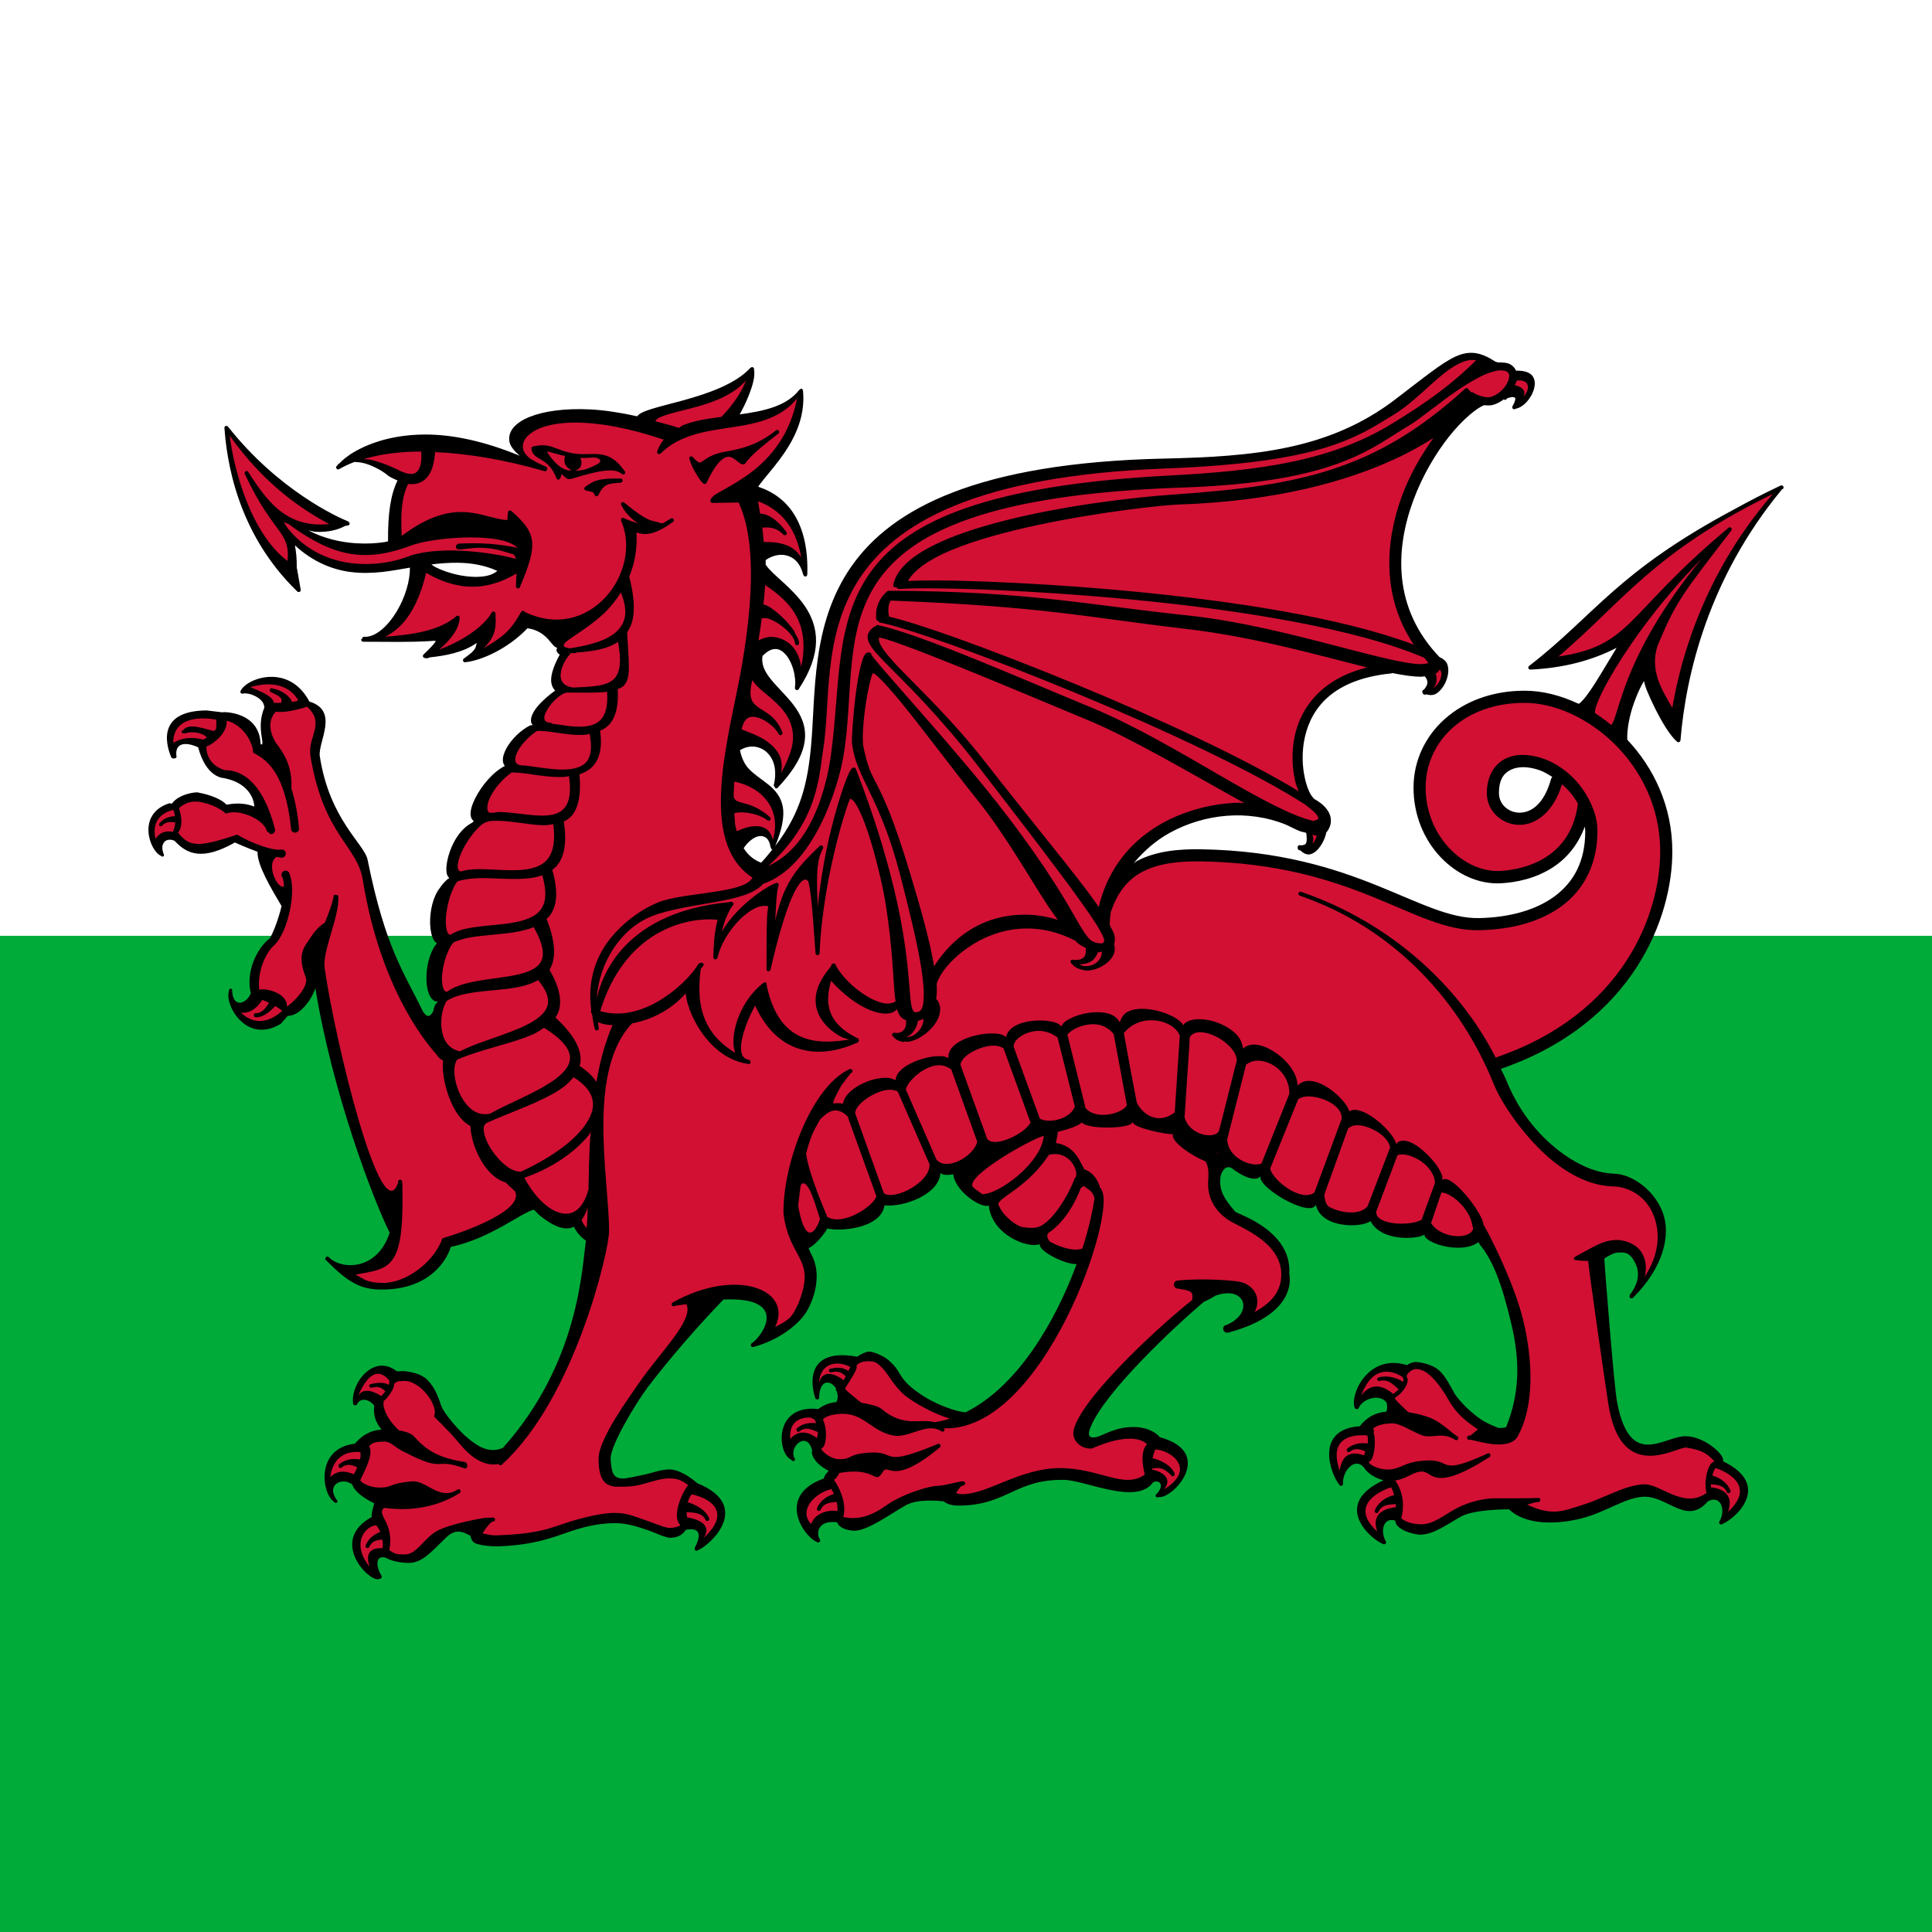 <?xml version="1.0" encoding="utf-8"?>
<!-- Generator: Adobe Illustrator 16.0.1, SVG Export Plug-In . SVG Version: 6.00 Build 0)  -->
<!DOCTYPE svg PUBLIC "-//W3C//DTD SVG 1.1//EN" "http://www.w3.org/Graphics/SVG/1.1/DTD/svg11.dtd">
<svg version="1.1" id="Layer_1" xmlns="http://www.w3.org/2000/svg" xmlns:xlink="http://www.w3.org/1999/xlink" x="0px" y="0px"
	 width="512px" height="512px" viewBox="0 0 512 512" enable-background="new 0 0 512 512" xml:space="preserve">
<rect x="0" y="0" width="512" height="512" fill="#333333" stroke="none"/>
<rect fill="#FFFFFF" width="512" height="418.667"/>
<rect y="248" fill="#00AB39" width="512" height="264"/>
<g id="dragon" transform="translate(-59.512 8.283)">
	<path d="M450.482,85.295c-1.7-0.24-3.379,0.066-5.231,0.911c-3.704,1.69-8.224,5.447-16.002,11.375
		c-17.571,13.404-37.526,15.13-61.241,15.664c-49.301,1.111-72.117,13.175-82.874,28.59c-10.767,15.416-9.413,33.983-10.703,47.763
		c-0.889,9.403-2.62,17.453-9.456,26.292c1.863-4.56,2.437-7.908,1.982-10.4c-0.487-2.643-2.016-4.377-3.759-5.807
		c-1.745-1.419-3.675-2.578-5.202-4.182c-1.169-1.224-1.949-2.892-2.383-4.961c1.962-1.269,4.312-1.3,6.176-0.163
		c2.328,1.419,3.921,4.583,2.783,9.446c-0.032,0.207,0.14,0.359,0.302,0.477c0.033,0.076-0.031,0.173,0.033,0.228
		c0.194,0.162,0.466,0.162,0.671,0l0.064-0.065c0,0-0.01-0.021,0-0.033c4.768-5.059,6.837-9.186,7.172-12.761
		c0.347-3.585-1.05-6.522-2.946-9.045c-1.896-2.524-4.312-4.703-6.034-6.847c-1.646-2.036-2.621-3.986-2.254-6.218
		c0.771-0.78,1.497-1.322,2.146-1.582c1.418-0.574,2.557-0.194,3.597,0.779c1.029,0.964,1.874,2.546,2.382,4.247
		c0.5,1.701,0.684,3.521,0.467,4.865c-0.012,0.032,0.031,0.032,0.031,0.064c-0.064,0.249,0.043,0.499,0.271,0.606
		c0.228,0.12,0.508,0.065,0.671-0.13c0.022-0.043,0.033-0.064,0.065-0.108c0.011-0.021,0.011-0.042,0.032-0.064
		c3.163-4.811,4.464-8.938,4.526-12.524c0.055-3.628-1.157-6.672-2.882-9.25c-1.732-2.568-3.952-4.71-5.969-6.544
		c-1.948-1.767-3.628-3.249-4.495-4.556c-0.012-0.385,0.012-0.845,0-1.216c1.483-1.064,3.467-1.669,5.298-1.284
		c2.004,0.425,3.802,1.871,4.627,5.097c0.01,0.027,0.054,0.01,0.064,0.033c0.032,0.27,0.228,0.506,0.508,0.506
		c0.293,0,0.532-0.245,0.532-0.54v-0.033c0.216-6.579-0.997-11.859-3.424-15.796c-2.242-3.656-5.557-6.086-9.588-7.427
		c0.174-0.258,0.315-0.49,0.542-0.775c1.365-1.795,3.229-3.878,5.027-6.28c3.586-4.798,7.041-10.89,6.305-18.43
		c0-0.068-0.076-0.106-0.097-0.168c-0.032-0.066-0.011-0.153-0.065-0.203c-0.107-0.095-0.259-0.145-0.411-0.134
		c-0.087,0.003-0.087,0.124-0.162,0.168c-0.087,0.036-0.187,0.061-0.239,0.135c-3.359,4.375-9.437,5.651-15.795,6.515
		c0.715-1.325,1.659-3.098,2.481-5.233c0.931-2.41,1.658-4.855,1.31-6.683v-0.033c-0.011-0.049,0.013-0.12,0-0.168
		c-0.031-0.146-0.108-0.262-0.238-0.337c-0.131-0.077-0.292-0.107-0.434-0.068c-0.055,0.013-0.055,0.076-0.098,0.102
		c-0.087,0.026-0.175,0.066-0.239,0.135c-3.889,4.241-11.212,6.76-17.646,8.54c-3.205,0.891-6.196,1.595-8.45,2.297
		c-1.127,0.35-2.069,0.697-2.783,1.08c-0.455,0.244-0.813,0.536-1.072,0.877c-4.465-0.978-8.679-1.634-12.438-1.822
		c-6.813-0.341-12.352,0.47-16.099,1.991c-1.885,0.76-3.337,1.723-4.269,2.834c-0.93,1.113-1.321,2.44-1.039,3.782
		c0.271,1.258,1.321,2.48,2.72,3.679c-9.718-4.018-18.06-5.626-24.885-5.636c-2.806-0.005-5.396,0.236-7.713,0.641
		c-4.636,0.808-8.277,2.282-10.93,3.779c-2.092,1.175-3.369,2.284-4.236,3.207c-0.099,0.09-0.239,0.101-0.337,0.203
		c-0.012,0.019-0.043,0.014-0.064,0.033c-0.032,0.042,0.021,0.089,0,0.135c-0.043,0.06-0.151,0.146-0.194,0.203
		c-0.023,0.011-0.055,0.022-0.066,0.034v0.033c-0.031,0.039-0.107,0.098-0.14,0.136c-0.141,0.206-0.13,0.489,0.032,0.675
		c0.174,0.186,0.454,0.223,0.67,0.102c1.236-0.732,2.621-1.363,4.096-1.925c0.065,0.02,0.141,0.033,0.195,0.033
		c1.212,0.022,2.48,0.288,3.662,0.743c1.277,0.494,2.491,1.124,3.391,1.687c0.899,0.565,1.526,1.081,1.636,1.182
		c0.021,0.024,0.044,0.047,0.064,0.067c0.641,0.417,1.539,0.825,2.417,1.216c-1.886,3.903-2.548,8.864-2.514,16.133
		c-0.336,0.065-0.585,0.144-0.976,0.204c-1.982,0.302-4.582,0.477-7.442,0.304c-4.04-0.246-8.569-1.252-12.675-3.409
		c0.672,0.115,1.354,0.337,2.016,0.371c3.034,0.153,5.698-0.46,7.682-1.553c0.292-0.063,0.661-0.079,0.898-0.169
		c0.217-0.079,0.336-0.28,0.336-0.505c0-0.152-0.13-0.237-0.238-0.337c-0.043-0.048-0.031-0.144-0.098-0.169
		c-2.957-1.16-18.622-8.348-31.86-25.079c-0.011-0.013-0.022-0.021-0.032-0.033s-0.021-0.021-0.031-0.034
		c-0.12-0.153-0.314-0.231-0.511-0.203c-0.27,0.052-0.454,0.299-0.432,0.575c0,0.069,0.009,0.138,0.031,0.204
		c0.607,7.973,3.088,27.446,19.282,43.106c0.175,0.163,0.436,0.207,0.64,0.098c0.205-0.107,0.304-0.343,0.271-0.574
		c-0.391-2.067-0.585-3.479-0.976-5.569c0-0.032-0.054-0.037-0.066-0.067c0.033-2.698-0.184-4.563-0.498-6.109
		c4.832,4.425,9.923,6.429,14.689,7.055c6.078,0.799,11.592-0.469,15.22-1.046c0.186-0.03,0.392-0.072,0.574-0.101
		c0.055,3.445-1.255,7.842-3.422,11.471c-1.225,2.06-2.666,3.836-4.193,5.071c-1.516,1.224-3.108,1.895-4.594,1.788H155.9
		c-0.249,0.043-0.423,0.26-0.434,0.509c-0.098,0.097-0.248,0.119-0.238,0.271c0.012,0.292,0.238,0.542,0.532,0.53
		c6.596,0,12.101,0.184,18.079-0.194h0.033c0.759-0.107,1.093,0,1.104,0c-0.012,0.053-0.032,0.12-0.098,0.239
		c-0.391,0.671-1.658,1.928-3.12,3.336c-0.174,0.152-0.228,0.39-0.13,0.607c0.086,0.217,0.304,0.357,0.53,0.336
		c0.032,0,0.076-0.032,0.107-0.032c0.132,0.108,0.305,0.141,0.467,0.108c0.065-0.021,0.108-0.055,0.162-0.076
		c0.229-0.053,0.392-0.131,0.608-0.195c3.879-0.411,8.709-1.213,12.35-3.823c-0.076,0.389-0.217,0.941-0.336,1.256
		c-0.14,0.325-0.391,0.683-0.845,1.148c-0.055,0.054-0.205,0.173-0.271,0.239c-0.629,0.476-1.073,0.898-1.875,1.451
		c-0.044,0.022-0.054,0.032-0.097,0.065c-0.186,0.119-0.26,0.357-0.205,0.575c0.054,0.216,0.217,0.368,0.433,0.4
		c0.043,0.011,0.098,0.011,0.141,0h0.065c0.032,0,0.076-0.032,0.097-0.032c4.072-0.423,11.201-3.553,16.337-8.98
		c2.666,0.358,4.365,1.668,5.535,2.968c0.628,0.705,1.095,1.365,1.604,1.83c0.206,0.175,0.454,0.282,0.705,0.369
		c-0.012,0.238-0.218,0.488-0.163,0.705c0.129,0.488,0.453,0.867,0.867,1.116c-1.918,3.51-2.504,6.002-2.21,7.562
		c0.174,0.92,0.573,1.538,1.008,1.96c-2.559,1.874-4.702,3.878-5.732,5.698c-0.562,0.997-0.833,1.971-0.606,2.839
		c0.064,0.249,0.259,0.433,0.399,0.638c-0.193,0.021-0.368-0.042-0.606,0.033h-0.033c-2.534,1.224-5.003,3.683-6.336,6.077
		c-0.661,1.203-1.03,2.383-0.943,3.444c0.044,0.466,0.249,0.877,0.509,1.246c-3.196,1.636-6.208,5.309-7.854,8.581
		c-0.834,1.678-1.332,3.238-1.201,4.486c0.063,0.628,0.324,1.201,0.833,1.548c-0.107,0.12-0.185,0.194-0.303,0.313
		c-0.054,0.053-0.107,0.064-0.163,0.131c-3.228,1.658-5.384,5.547-6.305,8.98c-0.465,1.744-0.64,3.369-0.368,4.593
		c0.098,0.444,0.379,0.779,0.639,1.104c-0.174,0.132-0.379,0.207-0.541,0.347c-0.976,0.846-1.667,1.831-1.907,2.189l-0.031,0.032
		c-1.896,2.406-2.709,6.337-2.589,9.621c0.064,1.646,0.356,3.141,0.975,4.224c0.217,0.38,0.554,0.618,0.867,0.878
		c-0.032,0.043-0.163,0.119-0.194,0.163l-0.032,0.032c-1.896,2.404-2.708,6.338-2.589,9.621c0.065,1.657,0.367,3.143,0.976,4.225
		c0.302,0.542,0.705,0.986,1.213,1.246c0.248,0.13,0.573,0.052,0.867,0.064c-0.065,0.106-0.292,0.346-0.337,0.411
		c0,0.011-0.011,0.042-0.031,0.064c-0.303,0.303-0.499,0.672-0.672,1.183c-0.085,0.248-0.13,0.585-0.194,0.876
		c-1.159,2.353-2.112,1.073-2.751,0.174c-5.005-10.41-9.892-16.531-14.689-40.278c-0.846-4.138-10.108-10.616-12.653-27.408
		c-0.51-3.802,5.21-11.959-2.677-14.44c-0.021-0.012-0.043,0-0.064,0c-5.384-10.206-16.424-6.316-18.179-2.968
		c-0.162,0.174-0.162,0.444-0.043,0.639c0.132,0.195,0.347,0.261,0.575,0.207c1.43-0.401,5.676,1.061,5.697,3.704
		c-2.361,5.568,0.574,10.227-0.996,9.729c-0.249-8.699-9.76-8.591-10.064-8.515c-0.012,0.01,0,0.032,0,0.044l-4.259-0.51
		c-14.191,0.108-10.194,10.465-9.327,12.49c0.14,0.185,0.455,0.26,0.769,0.239c0.313-0.034,0.542-0.174,0.606-0.38
		c-0.628-3.889,2.481-4.083,5.732-2.567c2.069,7.876,6.413,8.158,7.009,8.168v0.043h0.066c5.881,1.192,7.746,5.113,7.79,7.486
		c-1.876-0.727-4.161-1.105-7.346-0.499c-2.135-2.178-6.252-2.968-7.616-3.25c-0.671-0.131-5.081,0.433-6.88,2.98l-0.67-0.109
		c-8.809,2.828-5.179,12.752-2.179,13.943c0.119,0.163,0.315,0.227,0.509,0.172c0.185-0.064,0.261-0.239,0.261-0.444
		c-1.322-3.044,0.542-4.734,2.817-3.716c3.379,3.705,7.538,5.21,15.967,0.444c0.13,0.065,2.98,1.343,6.002,2.459
		c-0.119,3.552,3.641,9.76,6.371,14.387c-0.856,3.617-2.285,7.203-3.108,8.536c-0.022,0.012-0.055,0.055-0.076,0.064
		c-3.412,2.633-6.36,8.904-4.963,14.518c-1.072,2.761-4.939,4.247-4.961-1.084c-0.184-0.151-0.411-0.186-0.606-0.066
		c-0.195,0.121-0.282,0.347-0.229,0.574c-1.245,3.543,4.604,14.234,13.747,8.646l1.842-2.089c3.012,0.042,6.186-3.924,7.312-7.335
		c4.527,27.743,15.221,55.727,19.685,64.814c-3.305,10.206-12.945,9.815-16.1,6.48c-0.031-0.022-0.054-0.043-0.096-0.066
		c-0.229-0.193-0.554-0.13-0.737,0.099c-0.185,0.238-0.163,0.554,0.065,0.747c5.883,5.914,9.111,7.811,14.896,7.79
		c12.729-0.043,17.182-7.952,18.177-11.299c10.714-2.296,18.947-9.296,22.035-9.859c0.476,0.411,1.128,1.19,1.57,1.551
		c2.546,2.025,4.67,3.162,6.543,3.379c0.899,0.099,1.733-0.043,2.481-0.411c0.725,1.495,1.809,2.719,3.185,3.684
		c-0.553,3.771-0.984,11.472-3.716,21.297c-2.817,10.107-8.07,22.198-18.287,33.616c-4.019,1.755-7.27-0.953-9.348-2.634
		c-1.756-1.408-6.317-6.304-7.116-8.84c-0.944-2.99-2.049-5.07-3.62-6.618c-1.57-1.551-4.203-2.07-6.239-2.264
		c-0.023,0,0.768,0.15-0.066,0c-0.737,0.064-1.235,0.01-1.711,0.074c-6.208-4.918-12.34,3.337-11.604,8.504
		c0.011,0.218,0.162,0.413,0.399,0.467c0.239,0.066,0.488-0.022,0.64-0.194c0.834-1.961,3.305-1.42,4.562,0.304
		c-0.194,1.829-0.076,3.919,1.938,6.348c-1.961,0.141-4.464,0.726-7.074,3.738c-10.627,1.277-8.688,13.346-5.535,15.36
		c0.097,0.216,0.314,0.335,0.543,0.304c0.217-0.032,0.389-0.207,0.433-0.435c-3.477-4.508,1.44-6.456,3.889-4.388
		c0.616,1.974,3.434,3.814,5.807,4.962c-0.119,0.584-0.898,2.957-0.641,3.607c-11.428,6.272-0.832,17.204,1.812,16.477
		c0.216-0.063,0.41-0.075,0.606-0.205c0.185-0.131,0.261-0.391,0.194-0.606c-1.624-2.59-1.689-5.721,1.149-4.832
		c1.483,0.952,4.267,1.332,5.762,1.354c3.619,0.053,5.635-2.286,10.163-6.718c2.696-2.643,4.766-1.364,6.444-0.476
		c0.173,0.757,0.465,1.656,1.375,2.025c1.334,0.553,4.214,0.834,5.905,0.78c9.337-0.292,14.517-2.34,18.773-3.813
		c4.258-1.483,8.136-2.275,11.711-2.329c3.337-0.065,5.525,0.607,9.155,1.819c1.82,0.608,4.733,2.082,6.175,2.059
		c2.352-0.084,3.4-1.213,3.986-2.123c3.488-0.629,4.376,0.91,2.351,4.854c-0.064,0.228,0.044,0.487,0.228,0.606
		c0.195,0.13,0.423,0.107,0.608-0.032c3.619-1.526,14.43-11.884-0.162-17.787c-2.221-1.974-5.112-3.64-7.345-3.64
		c-2.254,0-4.485,0.909-6.814,1.418c-2.328,0.499-4.594,0.965-5.362,0.977c-2.99,0.053-3.133-1.799-3.425-5.092
		c-0.292-3.306,6.675-14.887,9.762-18.982c6.121-8.092,14.278-17.311,20.16-23.355c17.507-0.747,10.445,9.609,7.475,11.612
		c-0.227,0.143-0.313,0.423-0.194,0.684c0.109,0.25,0.369,0.38,0.629,0.304c0.064-0.023,0.107-0.054,0.174-0.078
		c6.338-1.666,12.34-6.022,14.354-10.086c0.012-0.021,4.572-7.939,0.672-14.688c-0.186-0.392-0.38-0.922-0.574-1.345
		c2.188-1.019,4.853-4.723,4.96-5.233c2.915,0.835,14.15,0.23,15.168-6.108c5.188,0.51,14.472-2.936,14.819-8.579
		c0.607,0.585,1.929,0.607,3.392,0.346c0.585,4.743,7.767,9.241,9.425,8.232c0.726,7.877,10.638,11.604,13.52,10.228
		c-0.488,1.906,6.825,5.492,9.76,5.33c-5.633,15.241-15.622,32.434-29.456,39.292c-3.704-0.38-9.001-2.85-11.332-4.42
		c-1.862-1.257-4.235-2.838-5.708-5.2c-1.473-2.361-1.376-2.309-2.946-3.845c-1.571-1.551-4.682-2.742-5.698-2.634
		c-0.726,0.067-1.938,0.607-3.022,1.345c-13.629-2.438-12.329,7.302-11.137,10.844c0.012,0.207,0.163,0.399,0.401,0.465
		c0.239,0.066,0.499-0.031,0.639-0.205c0.042-5.092,2.936-5.08,4.465-2.73c-0.022,0.087-0.055,0.153-0.033,0.239
		c0.822,1.766,0.466,2.729,0.162,3.412c-1.495,0.152-3.043,0.531-4.82,1.852c-11.993-1.32-10.898,11.918-7.085,13.468
		c0.098,0.216,0.313,0.335,0.542,0.304c0.216-0.033,0.39-0.206,0.433-0.436c-2.144-3.161,3.262-7.962,4.529-2.231v0.032
		c-0.142,0.174-0.175,0.412-0.065,0.605c0.282,1.865,2.46,3.675,4.387,4.596c-0.346,0.573-1.072,1.07-1.235,2.057
		c-12.631,4.453-5.58,15.264-1.841,16.846c0.174,0.131,0.444,0.131,0.628,0c0.194-0.13,0.259-0.356,0.206-0.573
		c-1.149-1.635-0.727-5.341,4.527-4.658c0.444,1.516,2.74,2.199,4.528,2.231c3.618,0.045,10.204-4.862,13.682-6.759
		c3.282-1.787,8.611-1.116,9.999-1.039c0.694,0.585,1.767,1.168,4.192,1.146c12.676-0.151,14.875-7.019,27.668-6.824
		c5.741,0.087,19.349,6.879,23.683,0.606c1.96-0.724,3.043,1.019,0.671,3.38c-0.161,0.162,0.044,0.478,0.228,0.608
		c0.196,0.131,0.38-0.065,0.607-0.034c3.781,0.468,15.091-11.881,0.131-15.9c-0.066-0.12-0.055-0.228-0.228-0.368
		c-0.356-0.261-2.254-2.288-6.717-2.298c-4.627,0-7.834,2.123-9.425,2.567c-3.38,0.953-2.167-1.777-1.811-2.666
		c3.749-9.154,21.829-26.215,30.02-33.118c0.822-0.325,1.811-0.835,2.989-1.581c8.234-2.979,10.445,5.058,2.34,7.995
		c-0.324,0.358-0.367,0.877-0.129,1.29c0.237,0.411,0.714,0.616,1.169,0.498c19.067-5.059,16.196-15.491,16.207-15.62
		c0.715-10.812-12.143-15.319-14.225-16.339c-3.499-3.887-4.311-6.186-4.051-8.979c0.119-1.345,1.191-3.651,3.012-2.665
		c3.078,2.438,6.771,3.867,7.821,1.885c-2.188,2.502,12.979,11.593,14.485,7.832c1.461,6.479,12.383,6.089,14.482,4.322
		c3.174,6.131,14.322,4.508,14.29,3.444c-0.455,2.253,9.685,5.613,14.354,2.124l0.208,0.509c3.704,4.496,5.925,10.52,8.448,21.06
		c2.534,10.542,2.068,18.894-1.311,27.376c-0.162,0.304-1.072,0.336-2.112,0.304c-2.709-1.074-4.301-1.896-6.132-3.381
		c-1.755-1.408-3.846-3.392-5.372-5.568c-1.419-2.535-2.415-4.562-3.987-6.108c-1.571-1.54-4.268-2.232-6.306-2.429h-0.063
		c-0.9,0.078-1.67,0.369-2.353,0.846c-10.185-3.163-15.091,7.628-13.89,11.17c0.013,0.215,0.206,0.411,0.445,0.475
		c0.239,0.067,0.487-0.03,0.629-0.205c1.028-2.644,5.74-3.952,7.422-1.483c0.249,1.061,0.162,1.852-0.077,2.361
		c-2.112,0.229-4.646,0.866-7.042,3.888c-11.928,0.77-7.844,12.449-5.427,15.491c0.099,0.217,0.313,0.337,0.53,0.304
		c0.23-0.032,0.423-0.206,0.478-0.444c-0.304-3.392,3.142-7.432,5.567-4.355c1.085,1.7,3.478,2.936,5.157,3.314
		c-13.648,6.284-3.866,15.308-0.162,16.879c0.186,0.13,0.412,0.119,0.608,0c0.184-0.132,0.292-0.357,0.228-0.575
		c-1.669-2.665-0.736-6.673,2.448-5.61c-0.075,2.209,4.464,3.683,6.543,3.716c3.619,0.054,7.453-2.935,10.931-4.822
		c3.315-1.808,11.093-1.873,12.643-1.896c5.222,4.973,15.221,3.706,20.801,1.961c5.968-1.884,10.476-5.188,15.155-5.297
		c6.357,0.043,11.255,7.702,16.801,1.182c3.64-1.756,4.725,2.697,2.958,5.503c-0.065,0.218,0.011,0.445,0.204,0.563
		c0.187,0.131,0.446,0.14,0.63,0c3.675-1.55,13.227-10.357,0.173-16.639c0.649-1.69-5.059-6.633-9.859-6.642
		c-5.871-0.021-14.723,8.916-18.177-8.852c-0.846-4.289-3.251-35.253-3.424-38.241c1.15-0.736,2.676-1.624,3.793-1.581
		c1.31-0.064,2.631-0.174,3.92,1.884c1.291,2.06,2.286,5.136-0.976,9.383c-0.042,0.065,0.056,0.131,0.031,0.206
		c-0.031,0.099-0.119,0.173-0.095,0.271c0.01,0.065,0.095,0.076,0.129,0.13c0.033,0.055-0.01,0.132,0.033,0.175
		c0.042,0.031,0.086-0.023,0.142,0c0.042,0.021,0.042,0.085,0.097,0.096c0.194,0.056,0.399-0.011,0.54-0.162
		c8.094-8.049,10.055-16.63,7.909-22.511c-2.144-5.895-8.093-10.258-12.881-10.367c-5.774-0.141-12.177-3.521-17.638-8.613
		c-5.461-5.091-8.861-10.876-11.038-16.262c-0.392-0.984-0.933-1.938-1.376-2.902c35.315-12.196,45.466-40.342,45.445-57.622
		c0-11.97-4.92-22.154-11.938-29.607c-0.12-2.871,0.629-6.543,1.776-9.75c0.65-1.82,1.377-3.467,1.982-4.626
		c0.261-0.499,0.477-0.846,0.671-1.147c0.175,0.693,0.315,1.353,0.737,2.395c0.597,1.483,1.389,3.228,2.287,5.004
		c1.786,3.542,3.933,7.128,5.761,8.667c0.154,0.131,0.36,0.153,0.543,0.077c0.173-0.086,0.315-0.25,0.337-0.444
		c1.432-17.399,7.409-42.917,26.792-66.394c0.012-0.012,0.021-0.021,0.031-0.033c0.012-0.009,0-0.024,0-0.035
		c0.077-0.034,0.131-0.065,0.206-0.102c0.239-0.12,0.346-0.387,0.271-0.641c-0.085-0.252-0.346-0.415-0.607-0.371
		c-0.031,0.007-0.064,0.02-0.097,0.033c-0.011,0.004-0.033-0.004-0.033,0c-4.419,2.084-8.406,4.141-12.012,6.144
		c-31.538,16.799-37.181,28.161-54.635,41.649c-0.206,0.141-0.291,0.412-0.206,0.65c0.087,0.228,0.326,0.358,0.576,0.337
		c8.611-0.423,16.055-2.318,22.804-5.774c-1.733,2.796-3.704,6.208-5.635,9.252c-1.127,1.776-2.221,3.348-3.119,4.388
		c-0.444,0.509-0.834,0.91-1.137,1.104c-0.151,0.098-0.163,0.055-0.239,0.076c-4.658-2.198-9.522-3.435-14.181-3.446
		c-17.41-0.042-29.424,11.549-29.521,25.513c-0.099,14.972,11.526,26.097,23.073,25.523c3.999-0.196,9.34-1.225,14.052-4.356
		c3.444-2.285,6.467-5.774,8.256-10.67c0.033,0.401,0.129,0.78,0.129,1.192c0.013,8.027-3.064,13.509-8.08,17.247
		c-5.006,3.726-12.113,5.644-20.053,5.807c-7.769,0.164-15.74-4.072-26.997-8.613c-11.268-4.539-25.785-9.262-46.562-9.62
		c-6.217-0.108-12.123,0.499-17.073,3.077c-0.312,0.162-0.585,0.422-0.898,0.606c2.644-3.185,5.841-6.023,9.651-8.103
		c9.048-4.94,20.531-6.25,30.801-2.058c1.104,0.52,2.395,1.19,3.348,1.582c0.791,0.325,1.235,0.325,1.918,0.54
		c0.172,1.247,0.185,2.232-0.033,2.699c-0.119,0.249-0.271,0.347-0.444,0.444c-0.096,0.043-0.227,0.065-0.368,0.098
		c-0.217,0.043-0.454,0.108-0.801,0.033c-0.185-0.033-0.379,0.021-0.499,0.173c-0.131,0.141-0.174,0.357-0.109,0.542
		c-0.03,0.239,0.087,0.466,0.305,0.575c0.14,0.064,0.271,0.043,0.399,0.098c0.823,0.791,1.721,1.214,2.59,1.018
		c1.071-0.249,1.972-1.093,2.674-2.101c0.716-0.997,1.237-2.178,1.517-3.272c0.024-0.119,0.012-0.216,0.032-0.336
		c0.856-0.963,1.495-2.383,1.201-4.02c-0.301-1.711-1.71-3.499-4.387-4.961c-0.054-0.043-0.044-0.129-0.108-0.163
		c-0.085-0.065-0.649-0.638-1.104-1.592c-0.455-0.943-0.91-2.264-1.237-3.782c-0.67-3.022-0.865-6.911,0-10.768
		c1.714-7.702,7.4-15.404,22.968-16.942c0.076,0,0.109-0.086,0.174-0.098c3,0.596,5.687,1.006,7.746,0.975
		c0.324,0,0.574-0.076,0.878-0.098c0.14,0.163,0.281,0.292,0.398,0.51c0.229,0.399,0.369,0.855,0.304,1.407
		c-0.065,0.445-0.444,1.007-0.876,1.592c-0.031,0.01-0.031,0.022-0.066,0.033c-0.173,0.043-0.314,0.173-0.367,0.335
		c-0.066,0.173-0.045,0.357,0.064,0.509v0.033v0.032h0.031v0.033c0.056,0.194,0.218,0.335,0.4,0.368
		c0.218,0.043,0.424-0.053,0.641-0.065c0.932,0.282,1.873,0.261,2.687-0.303c1.083-0.748,1.982-2.015,2.512-3.403
		c0.53-1.397,0.736-2.935,0.271-4.258c-0.314-0.877-1.105-1.495-2.081-1.928c-12.296-12.827-11.786-28.369-6.943-41.514
		c2.426-6.582,5.969-12.501,9.489-16.944c3.521-4.443,7.41-7.633,9.328-8.304c0.099-0.038-0.064,0.089,0.032,0.033
		c0.769,0.043,1.561,0.106,2.275-0.101c1.085-0.312,2.058-0.851,2.925-1.518c0.043,0.042,0,0.145,0.066,0.169
		c0.27,0.099,0.554-0.041,0.671-0.305l0.031-0.033c0.1-0.062,0.271-0.134,0.466-0.203c0.401-0.135,0.91-0.212,1.244-0.169
		c0.175,0.021,0.304,0.086,0.37,0.134c0.064,0.05,0.107,0.071,0.129,0.203c0.043,0.259-0.076,0.955-0.704,2.026
		c-0.01,0.021-0.022,0.011-0.033,0.032v0.035v0.033c-0.074,0.134-0.085,0.294-0.03,0.439c0.012,0.012,0.021,0.023,0.03,0.033v0.034
		c0.013,0,0.024,0,0.033,0c0.013,0.024,0.022,0.045,0.033,0.067c0.01,0.012,0.021,0.024,0.031,0.035
		c0.013,0.009,0.021,0.022,0.043,0.033c0.032,0.028,0.088,0.05,0.131,0.067c0.022,0.013,0.044,0.024,0.065,0.035
		c0.021,0.001,0.043,0.001,0.064,0c0.023,0.001,0.043,0.001,0.078,0c0.021,0.001,0.042,0.001,0.063,0
		c0.056-0.002,0.11-0.013,0.164-0.035c0.043-0.018,0.065-0.05,0.097-0.067c0.021-0.013,0.021-0.022,0.042-0.033
		c0.977-0.186,1.939-0.767,2.785-1.655c0.942-1,1.711-2.273,2.067-3.577c0.37-1.304,0.315-2.737-0.627-3.713
		c-0.802-0.816-2.232-1.164-4.128-1.148c-0.335-0.756-0.943-1.414-1.776-1.789c-0.779-0.348-1.809-0.403-2.925-0.373l-0.737-0.201
		C453.874,86.291,452.183,85.534,450.482,85.295L450.482,85.295z M180.691,140.854c3.65,0.025,7.279,0.632,10.627,2.161
		c-0.715,0.595-1.613,1.035-2.719,1.282c-2.092,0.474-4.734,0.348-7.236-0.134c-2.513-0.483-4.887-1.334-6.479-2.161
		c-0.488-0.252-0.714-0.476-1.04-0.708C176.086,141.017,178.382,140.838,180.691,140.854L180.691,140.854z M463.364,195.025
		c1.323,0.032,2.773,0.313,4.257,0.846c1.104,0.401,2.188,1.073,3.251,1.722c-0.151,0.185-0.271,0.412-0.337,0.639
		c-1.938,6.901-5.502,8.895-8.416,8.852c-2.903-0.055-5.353-2.231-5.364-5.135c-0.023-3.629,1.257-5.33,3.152-6.24
		C460.849,195.253,462.042,195.003,463.364,195.025L463.364,195.025z M260.608,213.321c0.779-0.129,1.419,0.011,1.95,0.444
		c0.53,0.423,0.976,1.181,1.137,2.459c0.011,0.076,0.108,0.076,0.14,0.141c0.012,0.184,0.044,0.39,0.228,0.466
		c0.066,0.032,0.109-0.034,0.174-0.034c-0.952,1.169-1.863,2.34-3.022,3.543c-1.767-0.684-3.358-1.831-4.626-3.845
		C257.683,214.829,259.242,213.56,260.608,213.321L260.608,213.321z"/>
	<path fill="#D21034" d="M450.722,87.152c-6.598,6.574-13.119,11.215-22.371,16.875c-16.24,9.929-35.218,12.465-58.9,13.706
		c-47.959,2.522-69.205,11.878-79.052,25.348c-9.849,13.473-8.179,30.786-10.704,48.876c-0.791,5.666-2.491,12.448-5.569,18.19
		c-2.589,4.854-6.196,8.861-10.995,11.038c13.324-12.058,13.39-23.844,14.517-30.743c2.026-12.405-0.227-30.02,9.393-45.032
		c9.631-15.016,31.167-27.621,81.207-29.535c20.627-0.789,33.214-2.776,41.957-5.367c8.731-2.592,13.606-5.792,18.645-8.877
		c5.201-3.188,9.481-7.994,13.65-11.207c2.08-1.605,4.128-2.805,6.208-3.239C449.356,87.047,450.051,87.13,450.722,87.152z
		 M456.549,89.885c0.923-0.036,1.679,0.023,2.081,0.204c0.466,0.208,0.662,0.451,0.769,0.777c0.228,0.649-0.087,1.979-0.997,3.239
		c-0.921,1.262-2.34,2.371-3.824,2.802c-1.495,0.427-4.138-0.731-4.526-1.08c-0.186-0.191-0.456-0.151-0.705-0.169
		c-0.261-0.289-0.511-0.585-0.78-0.877c-0.11-0.143-0.282-0.219-0.467-0.203c-0.106,0.013-0.216,0.06-0.301,0.135
		c-23.662,21.635-43.832,25.744-77.102,28.049c-11.332,0.78-29.076,2.945-44.415,6.786c-7.659,1.919-14.744,4.239-20.119,7.055
		c-5.373,2.814-9.12,6.135-9.933,10.125c-0.032,0.173,0.021,0.345,0.14,0.472c0.12,0.128,0.292,0.195,0.465,0.169
		c0.066-0.01,0.142-0.024,0.208-0.033c0.227,0.313,0.562,0.529,0.975,0.472c2.817-0.251,10.952-0.283,21.925,0.135
		c10.975,0.423,24.886,1.268,39.541,2.665c28.21,2.698,59.14,7.572,77.479,15.426c0.368,0.434,0.684,0.888,1.073,1.321
		c-0.01,0,0.012,0.022,0,0.033c-0.465,0.271-1.635,0.412-3.282,0.271c-3.305-0.292-8.537-1.517-14.864-3.142
		c-12.653-3.25-29.77-8.038-45.478-9.686c-26.746-2.817-42.781-6.467-79.387-6.553c-0.042-0.005-0.086-0.005-0.13,0
		c-0.043,0.009-0.076,0.019-0.108,0.035c-0.162,0.083-0.205,0.158-0.336,0.267c-0.131,0.107-0.292,0.26-0.466,0.444
		c-0.345,0.357-0.76,0.846-1.138,1.484c-0.768,1.278-1.397,3.108-1.104,5.297c0.011,0.184,0.13,0.358,0.292,0.432
		c0.076,0.044,0.194,0.044,0.271,0.077c0.131,0.108,0.131,0.337,0.303,0.37c3.142,0.541,10.312,2.784,19.521,6.077
		c9.207,3.293,20.506,7.659,32.261,12.522c22.901,9.468,47.312,20.812,61.078,29.705c0.954,0.759,2.351,1.809,3.022,2.729
		c0.173,0.249,0.314,0.465,0.368,0.638c0.042,0.175,0.033,0.292,0,0.38c-0.066,0.13-0.616,0.358-1.279,0.531
		c-5.45-1.181-14.02-5.829-23.94-11.571c-10.854-6.283-23.215-13.639-34.818-18.438c-20.398-8.417-45.067-19.359-56.712-21.904
		c-0.043-0.012-0.098-0.021-0.142-0.033c-0.174,0.011-0.205,0.206-0.304,0.336c-0.075-0.01-0.15-0.01-0.227,0
		c-0.066,0.021-0.119,0.065-0.174,0.108c-0.822,0.552-1.407,1.159-1.679,1.885c-0.259,0.726-0.174,1.505,0.174,2.296
		c0.694,1.593,2.362,3.37,4.864,5.904c4.994,5.081,13.411,13.076,24.114,26.91c18.536,23.963,27.191,35.554,30.918,41.308
		c1.875,2.882,2.449,4.334,2.48,4.896c0.023,0.282-0.012,0.325-0.131,0.444c-0.086,0.076-0.304,0.206-0.499,0.336
		c-1.483-0.054-2.36-0.336-3.229-1.146c-0.897-0.856-1.84-2.352-3.25-4.8c-2.827-4.887-7.593-13.456-18.677-27.984
		c-6.739-8.818-14.895-18.297-21.808-26.184c-6.813-7.801-12.34-13.965-14.019-16.271c-0.043-0.131-0.086-0.249-0.131-0.38
		c-0.055-0.129-0.14-0.238-0.271-0.303c-0.314-0.131-0.714-0.076-0.976,0.108c-0.249,0.172-0.434,0.411-0.607,0.704
		c-0.324,0.583-0.573,1.375-0.834,2.362c-0.52,1.993-0.996,4.734-1.376,7.593c-0.368,2.86-0.649,5.849-0.834,8.309
		c-0.172,2.361-0.26,4.062-0.205,4.96v0.033v0.033v0.141c0.011,0.086,0.055,0.151,0.098,0.227c0.466,4.149,2.287,7.648,4.636,12.522
		c2.427,5.049,5.384,11.603,8.051,21.949c2.251,8.754,4.518,17.809,5.6,24.732c0.541,3.466,0.768,6.401,0.596,8.438
		c-0.075,1.03-0.26,1.821-0.53,2.329c-0.271,0.508-0.554,0.726-0.976,0.78h-0.032c-0.64,0.15-0.867,0.085-1.105-0.175
		c-0.238-0.248-0.464-0.855-0.639-1.852c-0.337-1.993-0.454-5.438-1.008-10.499c-1.093-10.075-3.911-26.628-13.584-51.739
		c-0.023-0.077-0.031-0.131-0.066-0.206c-0.021-0.054-0.096-0.021-0.129-0.064c-0.066-0.087-0.066-0.206-0.175-0.239
		c-0.076-0.032-0.097,0.033-0.162,0.033c-0.042,0-0.054-0.077-0.108-0.065c-0.044,0-0.044,0.076-0.097,0.098
		c-0.078,0.033-0.187,0-0.229,0.033c-0.131,0.098-0.228,0.194-0.304,0.304c-0.174,0.227-0.356,0.499-0.542,0.877
		c-0.368,0.759-0.802,1.852-1.311,3.24c-0.996,2.784-2.22,6.748-3.379,11.375c-1.539,6.153-2.903,13.497-3.663,20.896
		c-0.064-1.105-0.086-1.831-0.131-2.935c-0.107-2.666-0.107-5.255,0.098-7.421c0.108-1.062,0.282-2.004,0.509-2.805
		c0.087-0.358,0.218-0.585,0.337-0.877c0.163-0.423,0.314-0.899,0.53-1.181c0.022-0.021-0.011-0.042,0-0.064
		c0.012-0.032,0.022-0.053,0.032-0.077c0.109-0.174,0.119-0.401,0-0.575c-0.021-0.021-0.076,0-0.097-0.032
		c-0.12-0.107-0.271-0.227-0.434-0.195c-0.12,0.011-0.218,0.054-0.304,0.131c-4.246,4.062-7.042,7.042-9.154,11.614
		c-1.029,2.22-1.884,4.863-2.654,8.134c0.108-2.188,0.207-4.212,0.337-5.839c0.13-1.625,0.346-2.882,0.531-3.347
		c0.098-0.195,0.055-0.444-0.098-0.606c-0.14-0.162-0.356-0.206-0.562-0.131c-0.086,0.021-0.131,0.098-0.175,0.163
		c-0.042,0-0.086-0.043-0.13-0.033c-0.043,0.011-0.076,0.021-0.108,0.033c-2.686,1.233-6.608,3.996-9.923,7.463
		c-1.56,1.626-2.935,3.424-4.03,5.298c0.834-3.445,1.635-4.811,2.352-6.208c0.228-0.303,0.411-0.508,0.671-0.91
		c0.098-0.174,0.098-0.38,0-0.542c-0.055-0.098-0.174-0.131-0.271-0.174c0-0.01-0.021,0.011-0.031,0
		c-0.065-0.021-0.097-0.098-0.163-0.098c-0.055,0-0.086,0.032-0.142,0.032c-0.084-0.009-0.139-0.098-0.227-0.064
		c-0.064,0.011-0.075,0.107-0.141,0.13c-14.83,1.355-23.854,6.89-29.108,13.195c-3.489,4.191-5.232,8.591-6.101,12.33
		c0.651-9.534,6.349-18.482,14.581-21.776c4.681-1.863,11.03-2.708,16.739-3.749c5.503-0.996,10.41-2.145,12.816-4.854
		c6.716-2.328,11.645-8.677,15.057-15.394c3.457-6.803,5.384-13.954,6.067-17.723c2.935-16.207,0.031-33.301,8.991-46.716
		c4.483-6.708,11.917-12.535,24.656-16.945c12.74-4.409,30.757-7.36,56.278-8.235c20.64-0.708,33.161-3.343,41.786-6.55
		c8.633-3.206,13.356-6.985,18.415-9.958c2.829-1.662,7.714-5.841,12.881-9.349c2.576-1.754,5.221-3.318,7.646-4.321
		C454.622,90.325,455.607,90.073,456.549,89.885L456.549,89.885z M257.26,92.484c-0.803,1.941-1.853,3.899-3.055,5.535
		c-0.922,1.25-1.788,2.31-2.449,3.039c-0.325,0.365-0.595,0.633-0.769,0.81c-0.031,0.038-0.042,0.074-0.065,0.102
		c-0.01,0.011-0.021,0.021-0.031,0.033c-0.022,0.01-0.055,0.021-0.076,0.033c0,0.003-0.023-0.001-0.032,0
		c-0.055,0.043-0.098,0.106-0.13,0.169c-3.663,0.467-7.226,1-10.195,2.227c-0.4,0.164-0.67,0.484-1.039,0.675
		c-2.189-0.753-4.159-1.186-6.24-1.754c0-0.017,0.031-0.017,0.031-0.033c0.066-0.246,0.347-0.55,0.943-0.878
		c0.586-0.327,1.441-0.635,2.481-0.944c2.069-0.622,4.863-1.245,7.778-2.059C249.156,98.113,254.151,96.107,257.26,92.484
		L257.26,92.484z M462.627,92.553c0.519,0.08,0.91,0.243,1.17,0.438c0.53,0.39,0.694,0.944,0.607,1.688
		c-0.087,0.653-0.51,1.4-1.04,2.127c0.075-0.518,0.239-1.069,0.031-1.485c-0.454-0.905-1.429-1.305-2.447-1.519
		c0.185-0.41,0.399-0.795,0.5-1.216C461.859,92.572,462.312,92.505,462.627,92.553z M270.736,97.311
		c-1.841,9.623-7.02,15.672-12.068,19.51c-2.719,2.066-5.362,3.544-7.344,4.658c-0.997,0.557-1.842,1.017-2.449,1.453
		c-0.303,0.216-0.542,0.443-0.735,0.675c-0.207,0.232-0.37,0.502-0.37,0.845c0,0.298,0.239,0.539,0.532,0.539
		c0.854-0.014,3.022-0.041,5.134-0.067c0.802-0.01,1.116-0.025,1.81-0.033c2.461,5.175,3.435,12.482,3.25,20.861
		c-0.194,8.997-1.613,19.094-3.617,28.789c-2.005,9.75-4.378,20.562-4.323,29.912c0.022,4.669,0.651,8.981,2.275,12.621
		c1.321,2.935,3.326,5.427,6.108,7.257c-0.508,0.801-1.397,1.508-2.815,2.059c-1.689,0.649-3.9,1.126-6.306,1.517
		c-4.833,0.791-10.486,1.268-14.627,2.502c-2.773,0.823-8.894,3.954-13.583,9.587c-3.922,4.692-6.555,11.267-5.406,19.436
		c-0.077,0.152-0.131,0.325-0.065,0.478c0.097,0.238,0.205,0.477,0.303,0.704c0.228,1.256,0.282,2.426,0.705,3.747v0.033
		c0.076,0.291,0.379,0.454,0.67,0.379c0.283-0.075,0.446-0.357,0.369-0.64c0-0.021,0.011-0.054,0-0.076
		c-0.022-0.076-0.011-0.15-0.032-0.239c-0.097-0.411-0.097-0.821-0.173-1.245c0.985,0.5,2.285,0.769,3.867,0.813
		c-1.95,4.485-3.359,9.601-4.269,15.058c-0.985-1.516-2.459-2.926-4.452-4.225c0.151-0.595,0.271-1.201,0.261-1.853
		c-0.034-3.107-2.059-6.693-6.675-11.007c0.337-0.521,0.639-1.051,0.845-1.657c0.922-2.764,0.271-6.295-2.414-10.995
		c1.712-2.795,1.732-6.989-0.737-13.37c-0.022-0.043-0.076-0.033-0.108-0.064c0.238-0.228,0.498-0.401,0.704-0.651
		c2.069-2.502,2.6-6.392,0.878-12.319c-0.013-0.021-0.032-0.021-0.032-0.032c0.423-0.325,0.844-0.661,1.202-1.084
		c1.972-2.306,2.763-6.002,1.884-11.743c0.736-0.368,1.431-0.801,2.005-1.451c1.82-2.025,2.611-5.513,2.144-11.071
		c1.334-0.445,2.546-1.095,3.489-2.091c1.809-1.906,2.611-4.94,1.983-9.457c0.909-0.423,1.787-0.91,2.48-1.722
		c1.625-1.875,2.469-4.887,2.177-9.306c0.629-0.26,1.235-0.509,1.646-0.954c1.095-1.159,1.345-2.882,1.312-5.362
		c-0.032-2.101-0.282-5.2-0.466-8.71c0.791-1.224,1.408-2.622,1.635-4.388c0.358-2.719,0.023-6.132-1.072-10.396
		c1.344-3.306,2.179-7.104,1.918-11.713c0.985,0.337,2.102,0.557,3.489,0.304c1.635-0.299,3.585-1.222,5.936-2.936
		c0.055-0.044,0.109-0.056,0.162-0.102c0.044-0.026,0.066-0.04,0.099-0.067c0.227-0.167,0.292-0.47,0.14-0.708
		c-0.151-0.239-0.453-0.334-0.703-0.204c-0.033,0.014-0.044,0.052-0.066,0.067c-0.586,0.305-1.138,0.69-1.581,0.944
		c-0.467,0.27-0.78,0.334-1.04,0.237c-2.361-0.892-2.935,0.141-9.663-5.435c-0.098-0.09-0.227-0.139-0.368-0.134
		c-0.173,0.008-0.337,0.087-0.434,0.236c-0.087,0.147-0.097,0.344-0.032,0.506c0.032,0.08,0.098,0.158,0.131,0.236
		c0.021,0.013,0.021,0.023,0.043,0.035c0.64,1.373,1.842,2.669,3.078,3.713c0.508,0.423,0.79,0.516,1.245,0.844
		c-1.539-0.354-2.784-0.886-3.793-1.351c-0.205-0.086-0.444-0.054-0.606,0.102c-0.152,0.156-0.185,0.404-0.098,0.608
		c2.915,6.792,0.791,14.994-4.258,20.383c-4.984,5.329-12.729,7.897-21.298,3.781c-0.098-0.216-0.336-0.335-0.574-0.304
		c-0.13,0.032-0.217,0.131-0.303,0.238c-0.011,0.022-0.055,0.012-0.064,0.033c-1.149,1.983-2.155,3.792-4.258,5.741
		c-1.301,1.203-3.271,2.524-5.699,3.912c1.052-1.007,1.787-1.95,2.274-2.903c1.021-1.961,0.987-3.879,0.877-6.305
		c-0.011-0.249-0.173-0.454-0.399-0.509c-0.238-0.053-0.487,0.054-0.608,0.271c-1.526,2.806-6.239,6.966-13.951,9.827
		c3.216-2.687,5.308-5.558,5.47-8.407c0.012-0.228-0.107-0.444-0.302-0.542c-0.206-0.098-0.444-0.053-0.607,0.098
		c-4.247,3.759-11.646,4.949-18.851,5.405c1.594-0.757,3.132-1.863,4.528-3.379c2.739-2.99,4.961-7.551,6.336-13.533
		c5.027,2.945,9.601,3.898,13.487,3.646c4.442-0.29,7.942-1.981,10.467-3.477c-0.067,1.092-0.131,2.029-0.142,3.41
		c0,0.264,0.186,0.49,0.444,0.54c0.249,0.05,0.51-0.089,0.598-0.338c2.372-5.63,3.541-9.155,3.217-12.117
		c-0.313-2.962-2.189-5.166-5.492-8.066c-0.119-0.107-0.282-0.158-0.446-0.133c-0.227,0.042-0.399,0.234-0.433,0.472
		c-0.064,0.692-0.131,1.399-0.194,2.093c-6.576-0.373-13.64-6.651-27.972,4.184c-0.346-6.258,0.032-10.365,1.701-13.771
		c0.671,0.086,1.344,0.083,2.015-0.033c1.344-0.235,2.621-1.001,3.555-2.464c0.854-1.333,1.376-3.313,1.581-5.942
		c8.58,0.381,18.341,1.984,28.946,5.03c0.032,0.011,0.065,0.024,0.098,0.033c0.249,0.051,0.508-0.099,0.606-0.336
		c0.023-0.062-0.031-0.108-0.031-0.169c0.012-0.025,0.055-0.007,0.065-0.033c0.086-0.254-0.032-0.52-0.271-0.641
		c-0.021-0.012-0.042-0.024-0.064-0.034c-0.033-0.008-0.043-0.025-0.065-0.035c-1.733-0.707-3.088-1.459-4.259-2.193
		c-0.748-0.665-1.388-1.374-1.613-2.093c-0.53-1.688,0.228-3.5,2.655-4.995c4.776-2.952,16.119-4.027,34.504,2.16
		c-0.693,0.903-1.31,1.888-1.713,3.105c-0.075,0.234,0,0.504,0.206,0.642c0.205,0.134,0.488,0.101,0.672-0.068
		c5.275-5.181,12.565-5.982,19.65-7.055C260.554,103.878,266.631,102.405,270.736,97.311L270.736,97.311z M265.44,105.649
		c-0.108,0.011-0.216,0.06-0.303,0.135c-4.573,3.641-8.624,4.791-13.076,5.57c-3.759,0.56-5.407,1.962-6.37,2.599
		c-0.249,0.159-0.434,0.26-0.574,0.303c-0.141,0.043-0.229,0.044-0.369,0c-0.282-0.086-0.833-0.493-1.679-1.453
		c-0.162-0.155-0.399-0.198-0.596-0.102c-0.205,0.098-0.326,0.317-0.303,0.541c0.012,0.064,0.076,0.199,0.098,0.269
		c0.01,0.017,0.021,0.017,0.031,0.033c0.218,0.896,0.737,2.077,1.441,3.307c0.39,0.673,0.802,1.33,1.181,1.858
		c0.368,0.528,0.671,0.933,1.074,1.182c0.129,0.081,0.281,0.113,0.433,0.067c0.151-0.046,0.271-0.162,0.337-0.304
		c1.44-3.07,2.686-4.873,3.716-5.84c1.04-0.967,1.799-1.128,2.459-1.013c0.651,0.117,1.268,0.585,1.842,1.046
		c0.281,0.23,0.554,0.458,0.834,0.641c0.292,0.183,0.596,0.351,1.008,0.27c0.141-0.015,0.282-0.087,0.368-0.203
		c1.646-2.354,4.907-4.902,8.786-7.931c0.195-0.14,0.282-0.383,0.205-0.608C265.905,105.794,265.678,105.639,265.44,105.649
		L265.44,105.649z M120.381,107.168c6.306,8.837,14.55,17.153,26.368,23.427c-4.832,0.479-8.536-0.526-11.611-2.499
		c-3.966-2.55-6.923-6.722-9.793-11.24c-0.013-0.021-0.023-0.046-0.032-0.067c-0.121-0.192-0.347-0.286-0.563-0.236
		c-0.174,0.033-0.303,0.152-0.369,0.304c-0.075,0.153-0.086,0.322,0,0.473c0,0.018,0.023,0.017,0.032,0.034
		c3.923,8.418,7.129,12.245,9.123,15.053c1.798,2.539,2.535,4.258,2.178,7.966c-4.778-3.573-8.483-9.727-11.007-16.234
		C122.169,117.584,120.902,111.315,120.381,107.168L120.381,107.168z M439.378,107.809c-3.132,4.363-6.174,9.497-8.353,15.391
		c-4.451,12.075-5.384,26.67,3.153,39.356c-19.067-7.205-47.96-11.57-74.491-14.106c-14.712-1.409-28.666-2.216-39.671-2.635
		c-9.892-0.376-16.187-0.33-19.891-0.136c1.679-2.973,5.795-5.807,11.569-8.201c6.426-2.671,14.657-4.881,22.935-6.65
		c16.576-3.537,33.508-5.284,37.059-5.4c26.349-0.87,44.839-6.235,57.46-12.052C433.215,111.506,436.465,109.636,439.378,107.809
		L439.378,107.809z M203.864,109.733c-0.867-0.063-1.886,0.028-3.12,0.305c-0.261,0.064-0.423,0.308-0.4,0.572
		c0.064,0.836,0.455,1.447,0.975,1.89c0.521,0.444,1.128,0.75,1.776,1.147c1.289,0.795,2.773,1.898,3.889,4.827
		c0.086,0.194,0.26,0.33,0.466,0.338c0.217,0.006,0.411-0.117,0.509-0.305c0.218-0.458,0.282-0.834,0.368-1.046
		c0.021-0.055,0.076-0.062,0.098-0.102c0.185,0.197,0.378,0.369,0.671,0.676c0.205,0.216,0.477,0.462,0.834,0.575
		c0.368,0.11,0.791,0.076,1.245-0.069c4.279-1.323,7.172-1.982,9.187-2.126c2.026-0.146,3.119,0.194,3.996,0.946
		c0.206,0.14,0.489,0.134,0.672-0.034c0.186-0.169,0.217-0.457,0.098-0.675c-0.032-0.05-0.066-0.054-0.098-0.102
		c-2.101-3.086-4.258-4.165-6.445-4.422c-2.221-0.261-4.419,0.176-6.944-0.236c-2.557-0.417-3.965-1.11-5.427-1.619
		C205.478,110.018,204.729,109.795,203.864,109.733L203.864,109.733z M204.469,111.354c1.158,0.16,3.813,1.168,4.799,1.147
		c-0.661,2.294,0.597,3.245,1.744,3.848C207.643,116.771,204.588,111.715,204.469,111.354L204.469,111.354z M171.124,111.387
		c0.098,1.077,0.142,2.715-0.336,4.05c-0.292,0.836-0.725,1.438-1.44,1.721c-0.705,0.281-1.788,0.244-3.38-0.473
		c-0.012-0.003-0.031,0.001-0.043,0c-1.062-0.561-4.226-2.094-7.639-3.004c-0.801-0.214-1.593-0.204-2.384-0.305
		C160.247,112.076,165.317,111.386,171.124,111.387z M216.408,112.973c1.679-0.182,3.076,0.819,1.506,1.688
		c-1.592,0.884-4.344,2.144-6.002,1.62c1.604-0.081,2.112-1.912,1.376-3.14C212.692,113.021,214.728,113.153,216.408,112.973z
		 M224.024,118.542c-2.882-0.064-4.701,0.062-6.078,0.44c-1.386,0.381-2.296,1.006-3.348,1.755
		c-0.184,0.122-0.281,0.358-0.237,0.573c0.043,0.214,0.228,0.366,0.434,0.405c1.05,0.212,1.603,0.329,1.82,0.439
		c0.097,0.055,0.119,0.097,0.194,0.204c0.076,0.106,0.174,0.261,0.304,0.541c0.075,0.193,0.258,0.33,0.465,0.337
		c0.216,0.007,0.411-0.116,0.509-0.304c0.736-1.538,1.387-2.276,2.243-2.7c0.79-0.389,1.95-0.493,3.487-0.574
		c0.131,0.003,0.141-0.038,0.271-0.034v-0.035c0.012,0,0.021,0.001,0.031,0c0.239-0.069,0.412-0.292,0.4-0.54
		c-0.011-0.247-0.194-0.454-0.433-0.507c-0.023,0-0.023,0.001-0.032,0C224.045,118.544,224.033,118.542,224.024,118.542z
		 M529.338,122.627c-20.476,23.503-25.307,48.901-26.64,56.68c-2.697-4.658-6.032-9.838-3.952-16.337v-0.043
		c4.918-11.82,6.575-13.736,19.554-30.577c0.012-0.019,0.021-0.015,0.031-0.033c0.163-0.226,0.142-0.557-0.065-0.742
		c-0.205-0.185-0.541-0.161-0.735,0.033c-0.012,0.013-0.021,0.021-0.034,0.034c-0.021,0.019-0.021,0.016-0.03,0.033
		c-0.054,0.056-0.087,0.112-0.141,0.168c0,0.005-0.022-0.005-0.032,0c-13.996,11.688-20.335,19.645-25.826,24.94
		c-5.124,4.95-9.642,7.552-18.948,8.916C489.558,151.258,497.423,138.21,529.338,122.627L529.338,122.627z M260.413,124.618
		c0.15,0.048,0.141,0.009,0.303,0.067c1.354,0.497,3.066,1.354,4.756,2.735c2.74,2.232,5.33,6.013,6.381,12.016
		c-0.997-1.547-2.298-2.604-3.729-3.174c-2.307-0.921-4.68-0.904-6.208-0.911c-0.14-1.262-0.217-2.661-0.4-3.813
		c1.831-0.107,3.694-0.104,5.602,1.856c0.206,0.195,0.53,0.218,0.736,0.034c0.217-0.185,0.238-0.517,0.064-0.742
		c-0.01-0.014-0.021-0.02-0.031-0.034c-2.361-3.156-4.756-4.767-6.944-4.826C260.747,126.784,260.598,125.685,260.413,124.618
		L260.413,124.618z M134.702,130.053c0.391,0.217,0.813,0.315,1.214,0.506c6.077,4.459,11.278,7.044,16.293,7.898
		c5.244,0.892,10.281,0.026,15.967-2.059h0.032c1.193-0.527,3.521-1.095,6.307-1.519c2.783-0.424,6.066-0.717,9.295-0.743
		c3.217-0.025,6.38,0.221,8.914,0.844c1.777,0.438,3.035,1.122,3.997,1.925c-5.037-1.054-9.813-1.424-15.665-1.114
		c-0.141,0.005-0.271,0.066-0.368,0.169c-0.185,0.18-0.399,0.313-0.368,0.741c0.012,0.214,0.194,0.423,0.337,0.506
		c0.14,0.083,0.26,0.086,0.368,0.101c0.433,0.057,0.922-0.018,1.604-0.101c1.376-0.168,3.359-0.436,5.405-0.271
		c2.037,0.165,2.99,0.24,7.573,1.721c0.336,0.324,0.509,0.755,0.64,1.216c-0.163-0.059-0.347-0.132-0.597-0.204
		c-0.531-0.147-1.256-0.317-2.156-0.507c-1.798-0.38-4.278-0.799-7.073-1.113c-5.58-0.629-12.458-0.807-17.907,0.843h-0.031
		c-4.733,1.941-10.964,2.906-17.072,1.89c-5.775-0.958-11.387-3.766-15.667-9.08C135.385,131.171,135.06,130.59,134.702,130.053
		L134.702,130.053z M510.519,139.74c-10.982,13.251-16.746,24.506-19.758,32.34c-1.809,4.702-2.729,8.232-3.455,10.258
		c-0.315,0.877-0.619,1.3-0.804,1.518c-1.407-1.148-2.828-2.222-4.32-3.174c0.021-0.498,0.054-1.03,0.367-1.917
		c0.4-1.18,1.05-2.632,1.908-4.322c1.721-3.38,4.312-7.671,7.55-12.36C496.871,155.05,503.264,147.089,510.519,139.74
		L510.519,139.74z M262.287,146.76c3.443,2.319,6.835,5.061,8.687,9.079c1.485,3.229,2.017,7.302,0.846,12.621
		c-0.313-2.567-1.397-4.745-3.055-6.142c-1.388-1.159-3.087-1.788-4.831-1.821c-1.159-0.021-2.318,0.368-3.423,0.943
		c0.345-2.069,0.627-4.031,0.876-5.84c0.466-0.119,1.127-0.163,1.973,0.141c0.976,0.336,2.069,0.953,3.088,1.69
		c1.029,0.726,1.972,1.603,2.654,2.458c0.682,0.856,1.084,1.681,1.104,2.297c0.012,0.292,0.238,0.51,0.53,0.51
		c0.304-0.011,0.554-0.25,0.542-0.542c-0.031-0.791-0.423-1.56-0.941-2.328c-0.163-0.303-0.163-0.575-0.368-0.877
		c-0.76-1.137-1.756-2.286-2.817-3.348c-1.062-1.063-2.21-2.015-3.217-2.698c-0.791-0.541-1.452-0.899-2.112-1.007
		C262.005,150.099,262.2,148.315,262.287,146.76L262.287,146.76z M224.056,148.756c1.138,2.794,1.408,5.059,0.976,6.814
		c-0.476,1.896-1.646,3.326-3.326,4.453c-2.914,1.983-7.234,2.871-11.169,3.51c-0.4-0.119-1.116-0.205-1.311-0.334
		c-0.206-0.142-0.26-0.271-0.292-0.37c-0.043-0.098-0.043-0.173,0-0.304c0.012-0.043,0.076-0.086,0.098-0.13
		c0.175-0.217,0.228-0.369,0.562-0.649c0.628-0.499,1.507-1.105,2.524-1.788c2.016-1.353,4.604-3.098,7.14-5.396
		C221.001,152.97,222.616,150.976,224.056,148.756L224.056,148.756z M295.566,150.879c40.625,1.56,51.372,4.366,78.174,7.496
		c18.536,2.156,35.521,7.117,47.828,10.162c0.088,0.022,0.153,0.043,0.238,0.066c-11.971,2.978-17.463,10.486-19.121,17.918
		c-0.966,4.322-0.735,8.569,0,11.948c0.249,1.149,0.629,2.015,0.976,2.935c-14.363-8.753-36.92-19.207-58.455-28.113
		c-11.788-4.875-23.13-9.25-32.371-12.555c-7.974-2.85-13.834-4.691-17.712-5.601C294.83,153.772,294.798,152.114,295.566,150.879z
		 M292.448,160.672c0.497,0.076,1.062,0.194,2.079,0.499c1.3,0.4,2.947,0.976,4.896,1.69c3.878,1.419,8.872,3.38,14.387,5.602
		c11.006,4.452,24.049,9.955,34.21,14.18c11.137,4.636,26.717,13.823,39.509,20.93c0.641,0.346,1.149,0.628,1.778,0.975
		c-0.629-0.01-1.117-0.119-1.778-0.098c-4.289,0.12-9.369,0.965-14.387,2.839c-9.672,3.596-19.151,11.136-22.479,24.81
		c-0.366-0.543-0.585-0.944-1.007-1.529c-5.655-7.844-15.652-19.771-29.271-37.189c-8.417-10.768-16.769-18.622-22.142-24.201
		c-2.687-2.796-4.627-5.049-5.428-6.685C292.424,161.723,292.361,161.138,292.448,160.672z M223.287,161.821
		c0.628,3.336,0.683,5.807,0.229,7.453c-0.478,1.776-1.42,2.762-2.85,3.413c-2.112,0.953-5.525,1.062-9.283,1.246
		c-1.408-0.218-2.275-0.705-2.751-1.355c-0.509-0.683-0.64-1.57-0.509-2.556c0.248-1.939,1.569-4.161,2.751-5.233h0.065
		c0.39,0.01,0.454-0.043,1.104,0.032c0.107,0,0.131-0.108,0.206-0.174C216.69,164.335,220.611,163.683,223.287,161.821
		L223.287,161.821z M441.025,169.176c0.065,0.086,0.185,0.141,0.238,0.239c0.325,0.607,0.303,1.429-0.042,2.285
		c-0.337,0.868-0.986,1.723-1.746,2.298c-0.031,0.032-0.065,0.009-0.097,0.032c0.412-0.521,0.715-1.106,0.803-1.712
		c0.107-0.726,0.021-1.462-0.196-2.134c0.12-0.065,0.292-0.12,0.401-0.195C440.667,169.772,440.82,169.458,441.025,169.176z
		 M290.832,170.086c0.261,0.151,0.357,0.12,0.706,0.4c1.645,1.354,4.051,4.041,6.879,7.497c5.643,6.901,13.054,16.91,20.259,25.923
		c7.463,9.349,13.421,20.097,18.706,28.113c0.846,1.277,1.649,2.328,2.451,3.445c-2.515-0.737-5.31-1.322-8.449-1.343
		c-1.682-0.022-3.435,0.107-5.202,0.4c-6.748,1.126-13.78,4.962-19.122,13.26c-1.138-6.771-3.521-15.232-6.434-24.873
		c-4.268-14.116-6.781-19.435-8.515-22.847c-1.733-3.381-2.686-4.822-3.933-11.214c0.011-0.022,0.043-0.043,0.031-0.065
		c-0.216-2.752,0.281-7.995,1.04-12.35c0.379-2.189,0.822-4.16,1.245-5.503C290.616,170.541,290.712,170.347,290.832,170.086
		L290.832,170.086z M258.863,171.939c0.694,1.04,1.637,2.014,2.829,3.011c1.766,1.474,3.813,3.066,5.395,5.059
		c1.581,1.994,2.697,4.388,2.578,7.562c-0.076,2.405-1.235,5.46-3.119,8.949c0.238-1.658,0.174-3.164-0.368-4.387
		c-0.91-2.091-2.666-3.554-4.485-4.626c-1.831-1.073-3.759-1.756-5.037-2.265c-0.304-0.119-0.435-0.185-0.641-0.271
		c0.368-1.376,0.846-2.395,1.484-2.838c0.856-0.596,1.938-0.564,3.109-0.163c1.181,0.389,2.384,1.149,3.358,1.993
		c0.976,0.834,1.69,1.787,1.876,2.253c0.119,0.271,0.411,0.399,0.671,0.303c0.271-0.098,0.422-0.401,0.335-0.671
		c0-0.011,0.012-0.021,0-0.033c0-0.021-0.021-0.053-0.031-0.065c-1.538-4.105-4.464-5.254-6.338-6.586
		c-0.941-0.671-1.635-1.333-1.938-2.534C258.268,175.622,258.376,174.042,258.863,171.939L258.863,171.939z M130.111,173.087
		c3.941-0.14,6.855,1.441,8.416,4.193c-0.476,0.347-0.921,0.325-1.646,0.466c-0.422-1.494-2.881-3.217-5.059-3.542
		c-0.174-0.108-0.39-0.141-0.573-0.034c-0.175,0.108-0.282,0.304-0.271,0.51c0.021,0.206,0.184,0.401,0.378,0.465
		c1.572,0.791,3.306,1.398,2.645,2.839c-0.802,0.01-1.29,0.032-1.94-0.033c-0.031-1.527-3.205-2.958-6.206-4.118
		C127.381,173.38,128.788,173.141,130.111,173.087z M220.394,175.015c0.292,4.008-0.508,6.337-1.875,7.627
		c-1.406,1.321-3.499,1.7-5.839,1.658c-2.286-0.055-4.724-0.542-6.868-0.781c-0.076-0.098-0.109-0.228-0.238-0.239h-0.065
		c-0.649-0.044-1.094-0.206-1.344-0.401c-0.259-0.215-0.378-0.476-0.399-0.846c-0.044-0.736,0.454-1.864,1.234-2.968
		c0.792-1.116,1.831-2.199,2.849-2.935c0.911-0.672,1.691-0.899,2.19-0.877c3.628,0.021,7.074,0.064,9.22-0.077
		C219.712,175.156,219.993,175.058,220.394,175.015z M463.635,177.984c15.838,0.042,35.835,16.207,35.847,39.356
		c0.012,16.077-9.275,42.943-43.604,54.644c-9.61-18.959-27.898-35.804-51.514-43.907c-0.108-0.054-0.228-0.065-0.334-0.032
		c-0.239,0.053-0.436,0.259-0.436,0.498c-0.012,0.25,0.162,0.477,0.4,0.543c25.719,8.83,42.879,28.826,51.349,49.855
		c2.254,5.601,7.844,13.271,13.412,18.471c5.579,5.189,11.97,8.558,18.178,8.71c4.216,0.097,8.937,2.546,10.941,8.027
		c1.57,4.332,1.463,9.868-2.491,15.871c0.682-2.644,0.131-4.854-0.803-6.348c-1.527-2.451-4.734-3.424-6.836-3.351
		c-3.683,0.153-5.817,1.81-10.833,4.465c-0.271,0.131-0.38,0.465-0.239,0.738c0.076,0.149,1.853,0.324,3.728,0.367
		c0.216,2.926,4.671,33.669,5.362,38.046c3.38,21.375,18.168,11.008,20.692,11.406c4.833,0.76,5.861,2.102,7.443,3.651
		c-1.668,0.132-2.971,5.08-2.145,8.364c-5.97,4.354-11.993-2.254-16.401-2.298c-5.095,0.132-10.607,3.64-16.436,5.472
		c-5.341,1.679-7.994,3-14.688-0.064c1.039-0.303,2.286-0.671,2.383-0.671c0.141-0.013,0.283,0,0.369,0
		c0.096-0.013,0.119-0.013,0.238-0.045c0.206,0,0.391-0.13,0.466-0.336c0.087-0.194,0.055-0.411-0.098-0.573
		c-0.152-0.151-0.368-0.206-0.573-0.131c0.063-0.012-0.023-0.012-0.099,0h-0.336c-0.283,0.011-0.649,0.021-1.105,0.031
		c-0.911,0.012-2.101,0.032-3.358,0.032c-2.503,0.011-5.221,0-6.306,0c-2.849,0-6.964,0.856-10.432,2.729
		c-3.456,1.886-6.046,4.204-9.253,4.161c-1.809-0.033-3.692-0.349-5.264-1.562c0.812-2.915,0.682-6.717-1.516-9.924l-0.531-0.031
		c3.728-0.521,5.037-2.406,7.508-2.46c2.902-0.076,2.871,5.796,17.885-3.814c0.174-0.097,0.304-0.271,0.291-0.477
		c0-0.205-0.119-0.412-0.291-0.507c-0.185-0.087-0.411-0.055-0.572,0.076c-13.272,6.022-9.144,1.472-15.97,1.787
		c-6.479,0.29-6.673,2.438-10.561,2.395c-2.017-0.023-4.398-1.008-4.896-1.962c1.474-0.344,2.08-5.341,1.311-7.93
		c0.01-0.108,0.085-0.217,0.098-0.271c0.065-0.227-0.055-0.465-0.239-0.605c0.856-1.03,3.185-1.453,5.263-1.453
		c1.885,0.031,4.443,1.787,7.389,3.033c2.937,1.257,5.547-1.038,9.154,1.354c0.259,0.15,0.585,0.055,0.736-0.206
		c0.151-0.26,0.053-0.585-0.205-0.737c-1.268-0.714-3.922-3.52-6.901-4.798c-1.874-0.79-4.051-1.278-6.076-1.614
		c-1.399-1.311-3.889-3.606-3.555-3.813c0.715-0.444,1.431-1.039,2.047-1.787s1.138-1.626,1.312-2.565
		c0.108-0.619-0.055-0.869-0.272-1.291c0.055-0.193,0.132-0.313,0.195-0.607c0.769-0.854,1.257-1.277,2.384-1.375
		c1.743,0.173,2.751,0.802,4.191,2.221c1.453,1.43,2.99,3.542,4.399,6.045c2.08,3.716,4.887,5.828,7.746,7.724
		c-0.91,0.748-1.992,1.67-2.081,1.658c-0.14-0.011-0.248-0.064-0.497,0.066c-0.282,0.13-0.393,0.434-0.272,0.714
		c0.119,0.279,0.423,0.423,0.704,0.304c0.065,0,0.186,0,0.337,0.03c0.305,0.056,0.727,0.185,1.236,0.303
		c1.018,0.239,2.361,0.542,3.758,0.749c1.399,0.194,2.851,0.271,4.161,0.032c1.31-0.239,2.535-0.812,3.185-1.994
		c4.463-8.048,4.041-20.062,1.473-30.757c-2.556-10.637-10.204-25.12-10.498-25.239c-0.303-3.544-9.056-14.29-10.964-11.853
		c0.024-0.4,0.11-0.771-0.03-1.214c-0.228-0.671-0.585-1.441-1.073-2.199c-0.985-1.516-2.425-3.13-3.966-4.452
		c-1.527-1.321-3.13-2.351-4.625-2.6c-0.747-0.12-1.508-0.044-2.113,0.368c-0.162,0.119-0.205,0.398-0.336,0.542
		c-0.238-0.768-0.651-1.538-1.236-2.361c-1.084-1.482-2.61-3.023-4.235-4.246c-1.614-1.235-3.306-2.157-4.788-2.438
		c-0.746-0.13-1.473-0.119-2.08,0.206c-0.055,0.031-0.055,0.131-0.097,0.173c-0.206-0.596-0.5-1.181-0.942-1.831
		c-1.04-1.461-2.633-3.054-4.432-4.278c-1.798-1.224-3.781-2.09-5.635-2.026c-1.029,0.032-1.949,0.466-2.751,1.213
		c-0.054-1.181-0.367-2.36-0.976-3.478c-1.104-2.045-2.925-3.919-4.928-5.264c-2.005-1.354-4.172-2.209-6.035-2.09
		c-0.932,0.054-1.797,0.391-2.449,1.04l-0.03,0.031c-0.207-1.245-0.64-2.415-1.443-3.368c-1.419-1.69-3.553-2.904-5.739-3.65
		c-2.178-0.737-4.41-0.976-6.164-0.64c-0.889,0.173-1.658,0.466-2.22,1.018c-0.142,0.142-0.23,0.325-0.338,0.499
		c-0.065-0.096-0.012-0.238-0.098-0.337c-0.51-0.626-1.224-1.211-2.079-1.722c-1.713-1.017-3.997-1.807-6.273-2.155
		c-1.137-0.173-2.286-0.249-3.348-0.173c-1.073,0.087-2.035,0.314-2.891,0.748c-1.062,0.542-1.723,1.571-2.082,2.795
		c-0.585-0.954-1.375-1.723-2.479-2.125c-1.864-0.682-4.214-0.682-6.436-0.27c-2.222,0.411-4.332,1.235-5.741,2.328
		c-0.411,0.325-0.596,0.759-0.867,1.147c-0.301-0.237-0.488-0.574-0.876-0.736c-1.571-0.703-3.835-0.942-6.101-0.778
		c-2.264,0.162-4.518,0.724-6.032,1.885c-0.771,0.585-1.354,1.321-1.582,2.231c-0.013,0.063,0.011,0.14,0,0.205
		c-0.51-0.292-0.965-0.617-1.647-0.747c-2.016-0.379-4.658-0.163-7.107,0.507c-2.437,0.673-4.69,1.769-5.872,3.37
		c-0.519,0.727-0.769,1.571-0.704,2.469c-0.401-0.13-0.714-0.379-1.171-0.443c-2.068-0.261-4.604,0.194-6.879,1.019
		c-2.263,0.824-4.277,2.004-5.329,3.51c-0.368,0.532-0.554,1.148-0.607,1.755c-0.661-0.281-1.333-0.563-2.111-0.606
		c-2.124-0.13-4.55,0.487-6.674,1.517c-2.125,1.03-3.965,2.438-4.768,4.085c-0.194,0.4-0.313,0.822-0.368,1.244
		c-0.779-0.131-1.592-0.184-2.405-0.064c-0.682,0.107,0.608-2.352,1.874-4.658c0.868-1.117,1.582-2.197,2.612-3.413
		c0.292-0.064,0.476-0.347,0.411-0.64c-0.076-0.281-0.392-0.477-0.672-0.399c-0.077,0.011-0.141,0.031-0.205,0.064
		c-5.19,2.471-9.522,8.83-12.61,16.132c-3.088,7.312-4.896,15.579-4.8,21.98v0.065c0.726,6.216,3.043,9.262,4.432,12.154
		c1.375,2.882,1.95,5.611-0.509,11.774c0,0.011,0.011,0.023,0,0.033c-1.571,3.15-1.787,3.986-6.132,6.142
		c4.821-9.923-10.389-15.86-27.104-6.511c-0.195,0.077-0.315,0.261-0.337,0.478c-0.012,0.206,0.087,0.398,0.271,0.498
		c0.186,0.108,0.4,0.087,0.573-0.031c1.203-0.249,1.962-0.271,3.045-0.466c2.144,4.02-6.804,12.619-12.371,20.647
		c-2.936,4.249-10.856,15.104-10.867,20.228c-0.011,5.123,1.256,7.562,5.265,7.496c1.052-0.022,2.989,0.086,5.298-0.41
		c2.307-0.501,5.731-1.789,7.821-1.789c2.046,0,3.336,0.163,5.362,1.82c-0.586,0.239-4.787,7.648-2.112,10.531
		c-0.206,0.52-2.166,0.768-2.751,0.778c-1.183,0.022-4.323-1.331-6.101-1.927c-3.573-1.183-5.167-2.125-8.895-2.059
		c-3.835,0.075-9.685,1.646-13.887,3.107c-4.193,1.462-7.897,2.546-17.139,2.839c-1.17,0.031-2.47-0.239-3.618-0.542
		c1.527-2.394,2.459-3.066,2.545-3.076c0.099,0,0.12-0.013,0.239-0.034c0.217,0,0.423-0.14,0.499-0.335
		c0.086-0.195,0.022-0.422-0.13-0.574c-0.152-0.151-0.369-0.206-0.575-0.132c0.077-0.021-0.021-0.01-0.097,0
		c-0.076,0-0.194-0.01-0.336,0c-0.271,0-0.65,0.023-1.104,0.033c-0.91,0.011-9.62,1.593-13.088,3.478
		c-3.455,1.884-5.372,6.295-8.581,6.24c-1.809-0.023-2.512,0.021-4.095-1.183c1.507-7.203-3.65-9.327-1.344-11.169
		c2.427,0.325,11.483,1.484,19.955-3.887c0.186-0.088,0.314-0.261,0.303-0.466c0-0.207-0.118-0.423-0.303-0.511
		c-0.173-0.085-0.4-0.054-0.562,0.064c-4.768,3.024-8.213-2.532-11.938-2.22c-6.468,0.53-5.004,1.702-8.895,1.647
		c-2.016-0.022-4.398-1.008-4.896-1.949c1.333-2.85,3.554-6.804,2.352-8.98c0.812-1.074,1.982-1.247,4.096-1.247
		c1.875,0.023,2.795,1.757,5.731,3.001c10.422,5.352,7.344,1.127,15.328,4.052c0.261,0.152,0.585,0.054,0.736-0.205
		c0.152-0.261,0.26-1.409-0.736-1.484c-8.98-1.312-11.494-4.973-13.519-6.988c-0.641-0.628-2.145-1.062-3.759-1.387
		c-4.335-4.009-4.335-7.573-3.922-7.833c0.713-0.434,3.055-3.585,2.588-4.354c0.953-1.105,1.646-0.76,2.914-0.878
		c4.41,0.11,9.023,6.794,7.746,9.359c-0.076,0.141,3.825,3.705,6.208,6.608c1.876,2.288,5.796,6.987,10.931,6.047
		c0.065,0.13,0.131,0.26,0.271,0.302c0.186,0.054,0.401,0.012,0.542-0.13c9.752-8.841,16.814-23.054,21.495-35.686
		c2.339-6.315,4.083-12.251,5.23-16.909c1.149-4.657,1.713-7.953,1.713-9.35c-0.011-7.096-1.668-18.374-1.507-29.334
		c0.141-10.045,1.907-19.697,7.573-25.655c1.388-0.271,2.828-0.649,4.257-1.181c3.619-1.321,7.161-3.597,9.967-6.75
		c0.108,0.835,0.26,1.725,0.542,2.668c0.608,2.123,1.637,4.451,3.044,6.683c2.806,4.419,7.15,8.438,12.816,9.283h0.032
		c0.042,0.013,0.086,0.033,0.131,0.033c0.292,0.086,0.596-0.076,0.671-0.367c0.021-0.056-0.066-0.077-0.066-0.132
		c0-0.022-0.032-0.022-0.032-0.043c-0.021-0.206-0.054-0.445-0.27-0.5c-0.055-0.03-0.108-0.042-0.162-0.075
		c-0.76-0.119-1.191-0.435-1.517-0.91c-0.314-0.466-0.509-1.138-0.531-1.993c-0.056-1.69,0.521-3.964,1.376-6.306
		c0.661-1.819,1.526-3.531,2.351-5.167c1.636,3.544,4.074,7.346,8.017,9.795c4.572,2.836,10.876,3.672,18.98,0.097
		c0.021-0.012,0.043,0.01,0.065,0c0.065-0.022,0.108-0.042,0.173-0.065c0.098-0.065,0.086-0.206,0.131-0.305
		c0.064-0.064,0.175-0.052,0.206-0.138c0.021-0.077-0.066-0.132-0.077-0.196c0-0.01-0.021,0.012-0.032,0
		c-0.021-0.162-0.011-0.357-0.162-0.444c-6.046-2.903-7.756-6.488-7.92-9.954c-0.085-1.876,0.283-3.665,0.77-5.332
		c3.24,3.662,7.116,6.543,10.572,7.865c1.907,0.726,3.674,1.019,5.126,0.704c0.725-0.151,1.298-0.531,1.775-1.05
		c0.216,0.748,0.487,1.386,0.878,1.896c0.389,0.509,0.93,0.821,1.537,1.052c0.076,1.167-0.141,2.067-0.639,2.589
		c-0.629,0.67-1.582,0.896-2.481,0.714h-0.033h-0.031h-0.031h-0.066l-0.064,0.031h-0.032c-0.031,0.011-0.055,0.023-0.075,0.031
		c-0.044,0.044-0.099,0.086-0.131,0.142c-0.023,0.01-0.044,0.043-0.066,0.064l-0.032,0.064c-0.053,0.109-0.065,0.229-0.031,0.336
		v0.034c0,0.021,0.012,0.053,0.031,0.074v0.033l0.032,0.064c0.078,0.108,0.217,0.108,0.304,0.205
		c0.012,0.013,0.012,0.044,0.031,0.067c0.38,0.444,0.834,0.767,1.345,0.975c0.186,0.077,0.368,0.121,0.562,0.173
		c0.208,0.045,0.402,0.153,0.608,0.165c0.163,0.021,0.302-0.131,0.464-0.131c0.315,0,0.599,0.119,0.911,0.064
		c1.613-0.249,3.314-1.127,4.756-2.297c1.452-1.171,2.633-2.621,3.261-4.183c0.617-1.57,0.628-3.305-0.434-4.689
		c-0.056-0.064-0.141-0.032-0.205-0.064c0.173-1.237,0.238-2.611,0.131-4.16c0.551-1.625,1.775-3.683,3.789-5.765
		c2.2-2.274,5.191-4.55,8.689-6.219c6.663-3.174,15.232-4.083,24.289,0.607c0.14,0.142,0.291,0.348,0.434,0.476
		c0.747,0.673,1.516,0.999,2.275,1.421c0.205,1.364-0.066,2.209-0.673,2.664c-0.637,0.487-1.667,0.629-2.578,0.477
		c-0.042-0.011-0.085,0-0.129,0c-0.055-0.011-0.119-0.011-0.174,0c-0.109,0.011-0.217,0.055-0.304,0.131
		c-0.054,0.054-0.098,0.13-0.131,0.205v0.033c-0.031,0.119-0.021,0.249,0.033,0.367v0.033l0.032,0.034v0.03h0.032
		c0.065,0.087,0.139,0.131,0.205,0.207c0.38,0.487,0.833,0.845,1.344,1.115c0.206,0.12,0.412,0.185,0.628,0.271
		c0.283,0.098,0.553,0.152,0.846,0.205c0.303,0.055,0.586,0.218,0.897,0.23c1.518,0.064,3.1-0.436,4.431-1.215
		c1.345-0.781,2.482-1.864,3.023-3.174c0.337-0.813,0.303-1.721,0.065-2.633c0.26-0.693,0.304-1.485,0.065-2.395
		c-0.193-0.736-0.736-1.679-1.202-2.601c-0.022-1.137,0.086-2.242,0.228-3.336c1.82-5.557,4.712-8.895,8.526-10.875
		c4.182-2.178,9.544-2.796,15.525-2.698c20.322,0.347,34.287,4.907,45.379,9.382c11.094,4.475,19.348,9.034,28.274,8.851
		c8.407-0.173,16.153-2.168,21.906-6.446c5.752-4.289,9.393-10.963,9.393-19.846c0-3.304-1.074-6.153-2.493-8.785
		c-2.643-4.919-7.041-8.646-11.667-10.324c-1.776-0.639-3.563-1.007-5.297-1.051c-1.733-0.033-3.404,0.26-4.896,0.985
		c-2.989,1.441-4.983,4.713-4.962,9.208c0.021,4.722,3.997,8.266,8.516,8.341c4.419,0.077,9.143-3.326,11.407-10.768
		c1.657,1.44,3.132,3.196,4.225,5.167c-0.965,7.128-4.247,11.332-8.223,13.976c-4.042,2.686-8.874,3.661-12.438,3.845
		c-9.348,0.466-19.782-9.024-19.696-22.285C437.417,188.134,447.622,177.94,463.635,177.984L463.635,177.984z M140.877,178.991
		c4.973,4.529,0.098,7.887,0.899,13.033c3.466,21.125,12.413,23.735,13.888,32.911c4.918,30.571,18.545,45.143,19.49,46.172
		c0.454,0.757,1.029,1.342,1.775,1.657c-0.314,2.406,0.271,6.163,1.571,9.685c1.234,3.327,3.119,6.359,5.675,7.67v0.032
		c0.099,2.752,1.117,6.121,2.785,9.014c1.613,2.817,3.879,5.168,6.565,5.904c0.985,1.062,1.624,1.506,2.523,2.426
		c2.198,4.994-12.816,10.455-19.294,12.395c-2.307,6.608-10.01,11.929-15.794,11.808c-4.279-0.085-4.604-0.845-7.236-2.188
		c9.306-1.702,12.848-1.387,12.437-23.088c0-0.464-0.021-0.845-0.032-1.115c-0.011-0.14-0.022-0.248-0.031-0.337
		c0-0.043,0.01-0.064,0-0.107c-0.012-0.032-0.022-0.055-0.066-0.162c-0.076-0.239-0.292-0.393-0.542-0.38
		c-0.162,0.021-0.302,0.099-0.399,0.238c-0.087,0.142-0.12,0.315-0.065,0.478v0.032v0.031c-4.453,13.338-16.868-38.197-19.49-56.939
		c-0.617-4.432,4.104-13.92,3.619-19.077c0.186-0.152-1.073-0.304-1.17-0.195c-0.357,2.242-1.332,4.799-2.384,7.324
		c-0.011,0.01-0.011,0.021-0.031,0.03c-0.292,0.196-0.672,0.434-1.073,0.781c-0.802,0.684-1.755,1.69-2.611,3.034
		c-1.732,2.686-3.771,4.278-1.345,10.702c0.911,2.362-3.357,6.747-4.993,7.692c0.13-3.826-6.186-5.005-7.313-4.42
		c-0.574-4.192,1.279-9.566,4.15-12.014c3.271-3.283,5.86-13.92,3.824-18.806c-0.163-0.53-0.693-0.856-1.235-0.738
		c-0.304,0.054-0.586,0.261-0.736,0.532c-0.153,0.281-0.174,0.585-0.066,0.877c0.401,0.671,0.542,1.592,0.597,2.601
		c0,0.01,0.011,0.033,0,0.043c-1.474,1.258-4.995-5.655-2.005-7.734c0.554,0.076,1.245,0.27,1.604,0.205
		c0.585-0.119,0.985-0.693,0.876-1.288c-0.118-0.586-0.692-0.955-1.278-0.846c-1.938,0.39-7.94-1.668-11.602-3.977
		c-10.683,3.619-12.665,3.121-15.666-0.476c1.81-2.351,0.261-6.261,0.239-6.542c2.068-1.777,3.952-1.961,6.098-1.529
		c1.116,0.229,4.345,1.106,6.307,2.979c3.79-1.365,9.967,1.637,10.801,4.389c0.086,0.356,0.368,0.583,0.705,0.703
		c0.031,0.032,0.15,0.304,0.173,0.304c0.4,0.131,0.855-0.021,1.138-0.335c0.282-0.314,0.337-0.758,0.163-1.147
		c-0.716-2.59-3.857-15.34-13.174-15.428h-0.042c0.053,0-4.789-0.964-4.93-6.208c1.701-0.607,5.697-3.576,5.405-6.89
		c0.066,0.021,0.086,0.011,0.163,0.032c4.636,1.312,6.824,6.164,6.848,8.407c1.82,1.277,8.309,3.055,10.03,20.085
		c-0.032,0.423,0.194,0.812,0.563,1.018c0.379,0.194,0.844,0.162,1.181-0.107c0.325-0.261,0.466-0.704,0.368-1.115
		c-0.39-4.15-1.104-7.475-1.982-10.26c0.13-4.723-0.845-7.994-4.159-12.219c-0.023-0.065-0.055-0.141-0.098-0.194
		c-1.668-2.87-1.938-5.818,0.098-8.038C135.829,180.768,140.608,179.068,140.877,178.991L140.877,178.991z M113.003,182.1
		c1.3-0.021,2.59,0.108,3.791,0.336c0.12,0.4,0.066,1.625-0.032,2.469c-0.119,0.175-0.324,0.359-0.476,0.543
		c-2.275-0.39-6.609-2.373-8.277-0.206c-0.249,0.098-0.435,0.261-0.401,0.434c0.033,0.184,0.261,0.313,0.532,0.379
		c0.271,0.054,0.574,0.022,0.768-0.107c1.81-0.466,4.681,0.064,5.406,1.256c-0.26,0.174-0.606,0.337-0.91,0.5
		c-1.972-0.476-4.961-0.922-7.984,0.876C105.388,183.704,109.115,182.176,113.003,182.1L113.003,182.1z M201.881,185.404
		c1.255-0.032,2.859,0.131,4.895,0.444c2.416,0.368,5.113,0.768,7.649,0.607c0.476-0.032,0.888-0.195,1.343-0.271
		c0.802,4.117,0.205,6.533-1.235,7.833c-1.527,1.365-4.085,1.744-6.944,1.624c-2.86-0.13-5.981-0.692-8.624-1.017
		c-0.454-0.055-0.791-0.033-1.202-0.066c-0.423-0.077-0.845-0.162-1.072-0.303c-0.325-0.206-0.488-0.455-0.574-0.78
		c-0.174-0.649,0.055-1.679,0.671-2.795C197.904,188.632,200.082,186.487,201.881,185.404L201.881,185.404z M195.143,196.411
		c1.311,0.054,2.687,0.13,4.766,0.444c2.796,0.423,6.034,0.888,9.023,0.768c0.478-0.011,0.899-0.172,1.365-0.227
		c0.726,5.08-0.151,7.68-1.809,9.045c-1.647,1.353-4.269,1.57-7.28,1.343c-3.001-0.217-6.306-0.812-9.252-0.877
		c-0.703-0.01-1.288,0.174-1.948,0.238c-0.066-0.011-0.131-0.054-0.195-0.064c-0.173-0.021-0.357,0.032-0.542,0.032
		c-0.239-0.172-0.445-0.346-0.531-0.638c-0.238-0.758,0-2.102,0.704-3.542C190.635,200.452,193.008,197.884,195.143,196.411
		L195.143,196.411z M254.107,198.849c3.641,0.715,6.924,2.601,8.885,5.396c1.853,2.633,2.491,6.046,1.344,10.021
		c-0.313-1.083-0.736-2.004-1.377-2.557c-0.984-0.867-2.242-1.105-3.456-1.051c-1.938,0.098-3.65,0.856-4.723,1.354
		c-0.12-0.487-0.271-0.846-0.369-1.386c-0.174-0.965-0.217-2.232-0.304-3.381c0.564-0.195,1.453-0.303,2.513-0.227
		c2.232,0.141,4.973,0.965,6.273,2.091c0.227,0.162,0.554,0.139,0.735-0.066c0.186-0.216,0.163-0.541-0.031-0.747
		c-3.098-2.697-5.449-3.314-7.106-3.749c-0.834-0.215-1.484-0.399-1.983-0.736c-0.217-0.152-0.38-0.574-0.573-0.813
		C253.945,201.697,254.011,200.333,254.107,198.849L254.107,198.849z M284.765,203.399c0.229,0.033,0.628,0.205,1.073,0.748
		c0.454,0.552,0.932,1.397,1.44,2.426c0.997,2.069,2.049,4.929,2.979,8.006c1.876,6.132,3.413,13.163,3.965,16.673
		c1.885,11.992,1.95,19.76,2.449,24.569c0.043,0.488,0.142,0.824,0.195,1.246c-0.802,0.508-1.776,0.736-2.98,0.54
		c-1.507-0.238-3.217-0.995-4.928-2.059c-3.349-2.056-6.544-5.316-7.953-7.993c-0.011-0.1-0.011-0.196-0.064-0.271
		c-0.12-0.153-0.292-0.229-0.478-0.205h-0.032c-0.022,0-0.031-0.033-0.064-0.033c-0.261-0.009-0.488,0.184-0.542,0.433
		c-0.033,0.173-0.033,0.173-0.066,0.304c-2.502,2.913-3.791,5.611-4.051,8.005c-0.282,2.536,0.509,4.713,1.776,6.48
		c1.267,1.766,3.001,3.143,4.69,4.084c0.931,0.52,1.646,0.629,2.448,0.879c-3.261,0.443-7.27,0.983-11.17-0.165
		c-4.614-1.363-8.882-5.038-10.8-14.386c0-0.021-0.055,0-0.065-0.032c0.022-0.119,0.131-0.228,0.065-0.338
		c-0.109-0.205-0.336-0.303-0.563-0.27c-0.107,0.022-0.194,0.064-0.271,0.141c-0.022,0.01-0.043,0.043-0.065,0.064
		c-4.073,3.153-6.685,8.104-7.55,12.448c-0.435,2.199-0.444,4.225,0.098,5.851c0.043,0.107,0.162,0.151,0.205,0.259
		c-4.129-2.415-6.695-5.405-8.115-8.775c-1.732-4.095-1.799-8.762-1.181-13.53c0.131-0.161,0.228-0.303,0.303-0.399
		c0.055-0.054,0.098-0.087,0.142-0.142c0.053-0.076,0.107-0.142,0.129-0.174c0.012-0.01,0-0.031,0-0.031
		c0.033-0.033,0.077-0.056,0.098-0.098c0.022-0.021,0.031-0.009,0.076-0.174c0-0.011,0.033-0.064,0.033-0.064v-0.131l-0.109-0.238
		l-0.227-0.172l-0.239-0.066l-0.131,0.033c0,0-0.076,0.053-0.107,0.064c-0.098,0.064-0.108,0.055-0.131,0.076
		c-0.021,0-0.044-0.043-0.065-0.032c-0.174,0.011-0.324,0.119-0.401,0.261c-1.635,2.784-5.784,7.106-10.94,10.032
		c-4.614,2.62-9.978,3.952-15.058,2.428c3.13-10.338,8.743-16.771,14.798-20.358c5.807-3.433,11.863-4.278,16.324-3.846
		c0,0.034-0.021,0.043-0.031,0.066c-0.693,2.535-1.062,5.915-1.104,9.76v0.031v0.064c-0.021,0.304,0.206,0.554,0.499,0.574
		c0.303,0.022,0.553-0.205,0.573-0.508v-0.064c0.021-0.043,0.099-0.021,0.099-0.065c0.606-3.108,2.988-7.095,5.838-9.922
		c1.431-1.419,2.97-2.545,4.432-3.174c1.115-0.476,2.135-0.542,3.088-0.368c-0.108,0.976-0.261,1.776-0.304,2.904
		c-0.205,4.505-0.097,9.868-0.14,13.703v0.132c0,0.27,0.185,0.485,0.444,0.541h0.032c0.011,0,0.011,0.031,0.032,0.031
		c0.13,0.013,0.163-0.13,0.271-0.193c0.086-0.067,0.217-0.067,0.26-0.174c0.011-0.023,0-0.044,0-0.066
		c0.011-0.021,0.032-0.021,0.032-0.032c0.011-0.031,0-0.076,0-0.106c1.82-7.899,3.759-14.658,5.601-18.937
		c0.931-2.157,1.873-3.695,2.653-4.388c0.391-0.347,0.705-0.477,0.976-0.467c0.216,0,0.465,0.164,0.737,0.402
		c0.011,0.043,0.011,0.065,0.031,0.131c0.108,0.326,0.229,0.867,0.337,1.527c0.217,1.3,0.454,3.121,0.64,5.157
		c0.368,4.072,0.662,8.937,0.931,12.219c0.011,0.021,0,0.054,0,0.076c0.011,0.292,0.248,0.53,0.541,0.53
		c0.295,0,0.532-0.238,0.543-0.53c0-0.032-0.011-0.055,0-0.076c0.433-10.52,2.545-21.526,4.658-29.769
		c1.051-4.128,2.136-7.595,2.946-9.925C284.505,204.026,284.602,203.799,284.765,203.399L284.765,203.399z M105.453,206.367
		c0.216,0.562,0.281,0.758,0.444,1.625c-1.3,0.098-2.893,0.444-4.096,1.886c-0.13,0.129-0.186,0.303-0.13,0.476
		c0.042,0.172,0.184,0.314,0.367,0.336c0.175,0.032,0.369-0.054,0.466-0.195c0.878-1.062,2.318-1.008,3.456-0.813
		c-0.011,0.834-0.261,1.646-0.639,2.491c-1.29-0.249-3.108-0.324-4.593,1.832C99.495,208.761,103.157,206.811,105.453,206.367
		L105.453,206.367z M189.443,209.303c1.408-0.13,2.927-0.076,4.497,0.077c3.131,0.281,6.434,0.953,9.425,1.039
		c0.976,0.032,1.875-0.14,2.783-0.27c0.671,5.318-0.325,8.276-2.221,9.967c-1.919,1.701-4.896,2.188-8.211,2.222
		c-3.327,0.042-6.924-0.37-10.098-0.271c-1.474,0.043-2.85,0.227-4.062,0.606c-0.391-0.151-0.606-0.4-0.703-0.91
		c-0.195-1.083,0.379-3.174,1.516-5.296c1.126-2.124,2.74-4.334,4.387-5.871c0.423-0.4,0.823-0.585,1.246-0.877
		C188.489,209.606,188.911,209.357,189.443,209.303L189.443,209.303z M407.346,212.922c0.334,0.064,0.82,0.27,1.114,0.303
		c-0.152,0.564-0.434,1.214-0.845,1.756c-0.087,0.108-0.206,0.129-0.303,0.239c0.174-0.455,0.271-0.933,0.238-1.387
		C407.529,213.495,407.419,213.235,407.346,212.922z M203.223,223.69c1.431,5.004,0.835,7.896-0.93,9.685
		c-1.842,1.864-5.06,2.675-8.688,3.142c-3.64,0.465-7.648,0.606-11.073,1.419c-1.407,0.325-2.644,0.898-3.791,1.549
		c-0.205-0.162-0.444-0.271-0.606-0.606c-0.499-1.104-0.597-3.066-0.337-5.167c0.271-2.102,0.868-4.356,1.614-6.079
		c0.378-0.855,0.768-1.613,1.169-2.123c0.174-0.215,0.283-0.206,0.445-0.336c2.015-0.531,4.312-0.791,6.869-0.748
		c3.519,0.064,7.301,0.379,10.703,0.141C200.255,224.448,201.815,224.176,203.223,223.69L203.223,223.69z M200.949,237.426
		c1.354,2.395,2.124,4.376,2.341,5.903c0.239,1.626-0.043,2.764-0.705,3.684c-1.321,1.831-4.365,2.784-8.049,3.401
		c-3.674,0.631-7.93,0.977-11.57,1.93c-1.928,0.509-3.683,1.236-5.092,2.265c-0.271-0.152-0.554-0.283-0.736-0.64
		c-0.509-0.976-0.617-2.763-0.379-4.691c0.248-1.938,0.844-4.007,1.582-5.609c0.368-0.803,0.747-1.475,1.138-1.952
		c0.228-0.27,0.399-0.312,0.606-0.443c1.268-0.476,2.621-0.89,4.16-1.148c3.607-0.606,7.746-0.748,11.504-1.345
		C197.601,238.477,199.378,238.065,200.949,237.426L200.949,237.426z M351.542,243.905c-0.031,1.775-1.171,3.021-2.655,3.574
		c-0.779,0.293-1.591,0.347-2.382,0.205c-0.109-0.021-0.217-0.063-0.337-0.098c-0.217-0.064-0.367-0.249-0.562-0.335
		c1.549-0.013,2.87-0.412,3.651-1.226c0.553-0.562,0.909-1.223,1.138-1.786c0.032-0.054,0.021-0.076,0.042-0.13
		C350.794,244.11,351.174,243.98,351.542,243.905L351.542,243.905z M202.119,251.465c1.321,1.593,2.133,3.011,2.448,4.226
		c0.337,1.278,0.216,2.316-0.271,3.305c-0.975,1.971-3.52,3.628-6.771,5.057c-3.251,1.431-7.149,2.687-10.734,3.988
		c-1.962,0.716-3.782,1.472-5.396,2.297c-1.853-0.401-3.109-1.408-3.889-2.838c-0.834-1.507-1.127-3.454-1.04-5.329
		c0.076-1.875,0.562-3.684,1.268-4.93c0.086-0.15,0.185-0.205,0.271-0.337c1.7-1.062,3.933-1.688,6.479-2.089
		c3.705-0.596,7.962-0.727,11.732-1.387C198.415,253.037,200.439,252.418,202.119,251.465z M129.004,256.698
		c0.586,0.196,1.192,0.466,1.81,0.749c-0.703,1.182-1.798,2.795-3.423,2.763c-0.205-0.022-0.422,0.064-0.531,0.238
		c-0.118,0.173-0.107,0.433,0,0.608c0.109,0.174,0.326,0.259,0.531,0.239c2.102,0.03,3.911-1.767,5.07-2.97
		c0.725,0.423,1.354,0.834,1.842,1.278c-1.973,1.8-6.446,4.788-10.932,0.477C126.264,260.392,128.106,258.138,129.004,256.698
		L129.004,256.698z M304.243,261.726c0,1.896-1.181,3.511-2.707,4.387c-0.749,0.435-2.092,0.53-1.854,0.445
		c0.921-0.336,1.57-0.976,2.047-1.658c0.476-0.684,0.768-1.42,0.941-2.058c0.076-0.261,0.056-0.392,0.099-0.607
		C303.334,262.158,303.779,261.932,304.243,261.726L304.243,261.726z M364.119,262.104c3.662-0.174,7.14,1.613,8.05,4.085
		c-0.011,0.149-0.023,0.302-0.033,0.53c-0.042,0.628-0.107,1.495-0.173,2.536c-0.13,2.079-0.325,4.81-0.497,7.528
		c-0.327,4.896-0.588,8.828-0.642,9.751c-4.7,3.53-8.73,0.173-10.062-2.634c-0.175-0.931-0.877-4.604-1.745-9.24
		c-0.477-2.6-0.942-5.22-1.312-7.193c-0.14-0.802-0.271-1.406-0.367-1.961C359.158,263.242,361.65,262.213,364.119,262.104
		L364.119,262.104z M349.397,263.145c1.961,0.042,3.867,0.844,5.265,2.632c0.097,0.584,0.239,1.298,0.4,2.198
		c0.356,1.973,0.855,4.582,1.344,7.184c0.875,4.765,1.604,8.719,1.745,9.49c-1.376,2.307-8.484,4.028-11.073,0.542
		c-0.013-0.077,0.054-0.142,0.032-0.207l-4.726-19.067C343.418,264.552,346.386,263.09,349.397,263.145L349.397,263.145z
		 M203.658,264.088c2.61,1.604,4.387,3.097,5.47,4.463c1.094,1.366,1.495,2.589,1.442,3.704c-0.109,2.254-2.188,4.411-5.298,6.414
		c-3.109,2.016-7.129,3.869-10.899,5.644c-1.841,0.869-3.532,1.713-5.069,2.566c-1.83,0.338-3.434-0.084-4.788-1.145
		c-1.461-1.138-2.665-2.936-3.456-4.865c-0.791-1.929-1.19-3.997-1.138-5.71c0.034-1.148,0.325-1.983,0.737-2.634
		c6.555-2.814,14.571-4.224,20.29-6.781C201.989,265.278,202.79,264.672,203.658,264.088L203.658,264.088z M334.199,264.932
		c1.842-0.141,3.791,0.39,5.569,1.722l4.593,18.328c-1.322,3.412-6.988,4.54-9.284,3.176l-6.912-18.971
		C327.907,267.466,330.742,265.213,334.199,264.932z M377.835,265.267c3.867,0.174,9.479,4.139,9.426,7.53l-4.691,18.569
		c-0.9,2.307-7.778,1.419-9.132-3.543c0-0.012,0.013-0.022,0-0.032c0,0,0.347-5.363,0.704-10.801
		c0.186-2.73,0.369-5.482,0.509-7.562c0.064-1.039,0.098-1.905,0.131-2.534c0.01-0.142,0.022-0.217,0.032-0.336
		C375.451,265.603,376.546,265.213,377.835,265.267L377.835,265.267z M322.964,268.821c0.975,0,1.787,0.281,2.481,0.704
		l7.148,19.608c-0.769,2.448-9.154,7.02-11.44,4.463l-7.117-19.717C314.308,271.464,319.238,268.811,322.964,268.821z
		 M392.827,272.797c3.889,0,8.438,3.5,8.385,8.774l-7.409,18.503c-2.645,1.073-8.982-1.517-9.059-6.445l4.994-19.781
		C390.629,273.197,391.68,272.797,392.827,272.797L392.827,272.797z M308.274,274.01c1.128-0.032,2.244,0.367,3.315,1.082
		l6.911,19.209c-0.835,3.65-7.919,7.952-10.801,4.755l-8.146-18.634c0.041-0.075,0.076-0.367,0.129-0.26
		C299.878,278.668,304.016,274.162,308.274,274.01z M211.48,277.184c3.922,2.437,5.308,4.983,5.167,7.561
		c-0.153,2.621-1.938,5.427-4.562,8.038c-4.128,4.096-9.88,7.291-14.527,9.447c-1.093,0-2.33-0.413-3.585-1.312
		c-1.464-1.049-2.882-2.557-3.998-4.191c-1.116-1.626-1.906-3.382-2.178-4.789c-0.131-0.704-0.131-1.31,0-1.787
		c0.108-0.368,0.347-0.596,0.607-0.812c6.619-2.99,14.766-5.589,20.021-9.251C209.68,279.221,210.645,278.232,211.48,277.184
		L211.48,277.184z M294.558,280.564c1.063-0.151,2.016,0.021,2.852,0.399l8.447,19.316c0.163,5.049-9.858,9.751-12.143,7.594
		l-7.572-21.104C286.012,284.682,290.637,281.128,294.558,280.564z M406.478,282.287c3.717,0.108,8.763,2.46,8.592,5.903
		l-7.216,19.543c-3.738,2.829-11.495-3.759-11.713-6.378l7.39-18.299C404.225,282.537,405.22,282.245,406.478,282.287
		L406.478,282.287z M279.998,286.133c1.202-0.393,2.611-0.033,4.128,1.418l7.614,21.126c-0.205,2.209-8.567,8.146-12.988,5.535
		c-0.975-2.406-4.733-11.029-5.634-16.705c0.466-1.853,1.02-3.663,1.68-5.233c0.661-1.56,1.354-2.556,2.015-3.846
		C277.573,287.66,278.666,286.566,279.998,286.133L279.998,286.133z M359.624,288.938c0.031,0.031,0.031,0.131,0.064,0.162
		c0.196,1.593,9.554,3.381,10.671,3.174c-0.694,2.006,5.297,5.927,8.58,7.193c0.909,1.183,0.888,3.608,0.769,4.93
		c-0.303,3.379,0.746,7.682,5.569,10.769c3.141,1.982,13.736,5.687,13.789,14.235c0.031,6.153-4.863,8.654-7.073,10.063
		c1.931-3.641-0.098-7.388-4.191-8.104c-2.853-0.433-10.033-0.888-16.208-0.303c-0.597,0.054-1.03,0.585-0.977,1.181
		c0.056,0.597,0.586,1.04,1.183,0.985c2.729,0.563,4.062,0.412,3.649,2.796c-0.01,0.075,0.066,0.107,0.066,0.172
		c-9.814,7.725-30.995,27.639-31.559,35.2c-0.163,2.133,2.036,4.43,4.93,4.192c0.187-0.023,10.336-4.983,14.627-1.149
		c-2.342,2.353-0.585,7.812-0.639,8.071c-5.438,3.922-11.776-1.646-22.274-1.723c-10.508-0.085-19.101,6.771-25.893,6.912
		c-0.887,0.021-1.321-0.151-1.842-0.304c0.607-0.812,1.094-1.646,1.138-1.646c0.099-0.012,0.661-0.347,0.779-0.379
		c0.207,0,0.38-0.131,0.467-0.338c0.075-0.192,0.043-0.423-0.098-0.572c-0.151-0.151-0.378-0.206-0.573-0.131
		c0.065-0.011-0.022-0.011-0.097,0c-0.087,0-0.206-0.011-0.337,0c-0.281,0.011-4.724,1.138-5.969,1.147
		c-2.513,0.012-7.984,1.865-11.44,3.749c-2.341,0.953-6.848,6.065-13.748,4.517c0.814-2.924-0.292-6.692-2.491-9.89
		c0.4-0.043,1.084-0.996,1.452-1.787c10.216-1.713,9.154,3.51,11.537-0.303c1.538-2.47,2.353,4.115,15.025-6.415
		c0.175-0.095,0.272-0.271,0.261-0.476c0-0.195-0.119-0.38-0.303-0.465c-0.174-0.099-0.368-0.088-0.53,0.03
		c-15.209,6.264-10.683,1.918-17.507,2.232c-6.479,0.292-4.734,1.799-8.624,1.754c-2.016-0.03-4.235-1.829-4.724-2.772
		c1.614-0.38,1.7-5.547,0.5-7.725c0.812-1.071,3.249-1.526,5.362-1.526c5.785,0,8.026,5.243,14.127,5.871
		c4.364-0.011,8.362-3.607,11.97-1.214c0.261,0.151,0.598,0.064,0.737-0.194c0.12-0.217,0-0.445-0.163-0.607
		c26.444,0.866,45.988-56.95,41.817-63.188c0.011-0.176-0.066-0.338-0.195-0.446c-0.042-0.03-0.085-0.01-0.142-0.03
		c-0.52-1.756-1.592-4.086-4.321-5.028c-0.022-0.042-0.01-0.204-0.032-0.238c-0.713-0.823-2.014-5.968-7.409-6.684
		c0.292-1.321,0.465-2.299,0.53-2.967c2.74-0.652,5.688-1.67,6.338-2.506C347.685,291.171,360.035,290.867,359.624,288.938
		L359.624,288.938z M419.185,289.915c3.489,0.021,8.309,2.967,8.721,5.902l-5.968,15.567c-2.741,3.229-9.492,0.878-10.434-0.043
		c-0.683-0.661-0.942-1.83-1.04-3.032l6.305-17.519C417.41,290.249,418.189,289.902,419.185,289.915z M216.073,291.636
		c-0.055,0.79-0.152,1.613-0.206,2.394c-0.271,4.735-0.315,8.981-0.401,12.968c0,0.01-0.031-0.012-0.031,0v0.031
		c-0.791,2.871-1.972,4.627-3.314,5.537c-1.354,0.909-2.893,1.007-4.562,0.464c-3.161-1.018-6.639-4.538-9.088-9.208
		c6.488-2.198,13.033-6.304,16.997-11.212C215.724,292.297,215.832,291.962,216.073,291.636z M336.116,292.718
		c-0.542,7.119-11.937,15.6-16.336,15.461c-0.012-0.012-0.031-0.031-0.031-0.043c-0.813-0.684-1.811-1.149-2.481-1.95
		C315.586,303.303,332.508,293.683,336.116,292.718L336.116,292.718z M382.157,297.139c0.044,0.064,0.098,0.132,0.14,0.194
		c-0.085,0.031-0.173,0.076-0.27,0.108C382.091,297.301,382.091,297.271,382.157,297.139z M339.604,297.572
		c4.484,0.412,6.057,5.731,4.627,6.479c0.194,0.271-4.115,10.055-8.926,12.566c-1.625,0.846-3.825,0.423-5.168,0.227
		c-2.479-1.007-5.244-3.52-6.1-6.142c1.234-2.298,7.791-4.453,13.457-12.956C338.249,297.572,338.953,297.519,339.604,297.572
		L339.604,297.572z M430.159,297.747c3.132-0.715,9.361,2.729,9.653,7.421l-3.554,9.76c-2.166,1.593-11.958,1.777-12.068-2.026
		l5.635-14.949C429.953,297.897,430.018,297.778,430.159,297.747z M272.049,305.405c1.905-1.062,3.909,6.848,4.765,9.35
		l-0.031,0.032c0.021,0.443-3.391,9.76-5.74-3.542c0.064-0.791,0.379-3.219,0.64-5.33
		C271.798,305.762,271.929,305.469,272.049,305.405z M347.013,306.185c0.553,0.736,2.047,0.812,2.547,3.142
		c-0.563,3.782-1.604,8.299-3.217,13.259c-2.298,0.922-6.308-0.508-8.69-1.884c-0.443-0.596-0.801-1.268-0.432-2.136
		c5.263-3.51,7.831-9.761,8.72-12.013C346.375,306.208,346.797,305.892,347.013,306.185z M441.491,307.798
		c1.991-0.271,7.68,3.847,8.32,9.188l0.13,0.337c-0.942,3.185-8.915,2.479-11.17-1.517L441.491,307.798z M215.271,311.754
		c-0.056,2.198-0.163,3.878-0.272,5.364c-0.616-0.564-1.061-1.28-1.374-2.092c0.042-0.053,0.096-0.076,0.13-0.129
		C214.327,314.061,214.825,312.999,215.271,311.754L215.271,311.754z M289.889,352.464c1.507,0.021,1.983,0.325,3.423,1.755
		c1.453,1.42,2.471,3.825,5.137,6.512c2.414,2.426,8.979,5.903,12.848,6.922c-1.354,0.444-2.754,0.748-4.161,0.976
		c-3.649-1.127-8.026,1.58-14.061-3.574c-0.845-0.705-3.077-1.224-5.299-1.592c-1.255-1.021-4.657-3.62-4.289-3.848
		c1.626-2.619,3.457-5.21,2.99-5.968C287.191,352.704,288.395,352.432,289.889,352.464L289.889,352.464z M280.303,353.169
		c1.592-0.337,3.282,0.142,4.561,0.815c-0.185,0.344-0.346,0.68-0.508,1.038c-1.04-0.64-2.33-1.161-4.691-0.607
		c-0.228,0.03-0.4,0.152-0.465,0.336c-0.066,0.187,0,0.412,0.163,0.541c0.162,0.132,0.399,0.142,0.606,0.065
		c1.919-0.444,2.806,0.314,3.683,1.084c-0.174,0.401-0.379,0.705-0.562,1.021c-1.138-0.846-5.384-3.6-6.511,0.705
		C276.749,355.022,278.397,353.569,280.303,353.169z M427.505,355.26c1.722,0.162,2.947,0.886,3.729,1.418
		c0.064,0.303,0.291,0.586,0.237,0.91c-0.021,0.099-0.107,0.206-0.142,0.303c-1.352-0.834-3.682-1.81-6.368-1.182
		c-0.229,0.033-0.4,0.152-0.467,0.336c-0.075,0.186-0.03,0.381,0.131,0.51c0.164,0.132,0.423,0.174,0.64,0.098
		c2.341-0.554,3.727,1.299,4.897,2.231c-0.455,0.487-0.966,0.942-1.442,1.246c-0.802-0.705-5.06-4.345-8.525,0.507
		C422.219,356.202,425.079,355.032,427.505,355.26L427.505,355.26z M159.186,355.834c1.679-0.325,2.871,0.975,3.554,1.854
		c-0.012,0.139-0.13,0.367-0.098,0.41c0.098,0.108,0,0.367-0.064,0.606c-1.029-0.52-2.309-0.769-4.734-0.205
		c-0.217,0.032-0.399,0.151-0.466,0.335c-0.065,0.187,0,0.381,0.162,0.511c0.174,0.13,0.401,0.173,0.608,0.096
		c1.96-0.454,2.665,0.238,3.487,0.986c-0.411,0.573-0.79,0.931-1.104,1.245c-1.31-0.845-4.571-2.633-6.142,0
		C156.142,357.631,157.788,356.104,159.186,355.834L159.186,355.834z M281.613,359.106c0,0.022,0.044,0.077,0.032,0.077
		c-0.043-0.012-0.064,0.03-0.108,0.03C281.558,359.171,281.58,359.137,281.613,359.106z M274.159,367.382
		c0.131,0,0.131,0.021,0.238,0.031c0.261,0.175,0.78,0.356,0.942,0.509c0.249,0.239,0.313,0.628,0.465,0.943
		c-1.506-0.142-3.368-0.055-4.994,1.278c-0.184,0.107-0.26,0.302-0.239,0.508c0.023,0.206,0.174,0.4,0.369,0.478
		c0.194,0.064,0.391,0.011,0.541-0.142c1.626-1.331,3.425-0.293,4.788,0.238c-0.021,0.586-0.131,1.029-0.26,1.613
		c-1.278-1.062-4.453-2.806-7.085,0.206C268.56,367.957,272.166,367.329,274.159,367.382L274.159,367.382z M421.103,372.072
		c0.434,0.012,0.477,0.066,0.803,0.098c0.151,0.662,0.151,1.354,0.063,2.09c-1.526-0.194-3.563-0.163-5.33,1.289
		c-0.172,0.11-0.258,0.325-0.238,0.542c0.032,0.206,0.142,0.368,0.337,0.435c0.193,0.065,0.435,0.011,0.573-0.131
		c1.355-1.115,2.774-0.553,4.031-0.043c-0.131,0.381-0.228,0.726-0.38,1.05c-1.526-0.574-5.678-1.711-6.401,4.02
		C411.526,372.853,417.658,371.943,421.103,372.072L421.103,372.072z M365.722,375.68c0.012,0.011-0.01,0.162,0,0.173
		c3.89,0.088,11.128,5.104,2.288,10.563c2.945-3.793-2.514-5.157-3.152-5.233c-0.033-0.107,0.023-0.26,0-0.368
		c1.288,0.031,2.556-0.617,4.93,1.755c0.139,0.142,0.229,0.336,0.433,0.369c0.206,0.033,0.391-0.065,0.509-0.239
		c0.109-0.174,0.119-0.38,0.033-0.572c-1.094-2.427-4.183-3.585-5.807-3.978C365.116,377.37,365.354,376.579,365.722,375.68
		L365.722,375.68z M154.994,376.525c0.119,0.585,0.107,1.236-0.065,1.961c-1.538-0.239-3.639-0.25-5.471,1.244
		c-0.175,0.108-0.292,0.304-0.261,0.51c0.023,0.207,0.174,0.4,0.368,0.466c0.194,0.076,0.423,0.021,0.563-0.131
		c1.365-1.117,2.795-0.554,4.061-0.032c-0.324,0.748-0.572,1.322-0.909,1.884c-1.387-0.606-3.965-1.514-6.271,0.748
		C147.931,376.817,152.437,376.297,154.994,376.525L154.994,376.525z M514.139,380.752c1.721,0.551,11.343,4.255,3.326,11.602
		c2.026-5.829-3.597-6.393-4.561-6.479c-0.013-0.248,0.021-0.531,0.031-0.812c1.441,0.141,3.348,0.141,4.161,1.992
		c0.053,0.207,0.227,0.346,0.432,0.369c0.206,0.031,0.423-0.054,0.531-0.229c0.119-0.173,0.107-0.399,0-0.572
		c-1.039-2.396-3.282-3.458-4.756-3.857C513.5,382.017,513.716,381.282,514.139,380.752L514.139,380.752z M428.177,385.875
		c0.314,0.563,0.585,1.235,0.801,2.059c-1.439,0.313-3.976,1.408-5.09,3.954c-0.109,0.173-0.121,0.401,0,0.573
		c0.107,0.174,0.324,0.261,0.53,0.238c0.204-0.031,0.378-0.174,0.443-0.38c0.879-1.992,3.066-1.841,4.528-2.025
		c0.021,0.282,0.055,0.563,0.066,0.844c-1.269,0.119-6.946,0.78-4.963,6.447C416.066,389.872,427.301,386.125,428.177,385.875
		L428.177,385.875z M279.825,386.351c0.239,0.411,0.466,0.759,0.672,1.279c-1.473,0.465-3.444,1.452-4.419,3.682
		c-0.108,0.175-0.12,0.401,0,0.575c0.107,0.173,0.324,0.259,0.53,0.239c0.205-0.034,0.38-0.175,0.445-0.381
		c0.813-1.864,2.74-1.853,4.192-1.993c0.174,0.833,0.238,1.623,0.229,2.405c-1.776-0.346-5.765,0.119-7.01,3.435
		C271.007,391.984,275.492,387.305,279.825,386.351z M242.807,387.737c3.934,0.769,11.235,4.159,3.152,11.57
		c2.752-4.096-2.87-5.233-4.333-5.472c-0.141-0.422-0.151-0.899-0.162-1.408c1.571,0.141,4.127,0.087,4.961,1.983
		c0.064,0.206,0.228,0.347,0.434,0.379c0.205,0.022,0.423-0.064,0.542-0.237c0.108-0.175,0.098-0.401,0-0.574
		c-1.038-2.373-3.965-3.674-5.634-4.15C242.028,388.929,242.419,388.247,242.807,387.737L242.807,387.737z M159.219,395.939h0.032
		c0.368,0.628,0.747,0.975,1.039,1.755c-1.407,0.562-3.001,1.527-3.856,3.478c-0.097,0.174-0.076,0.399,0.031,0.572
		c0.119,0.175,0.304,0.261,0.51,0.229c0.206-0.023,0.368-0.175,0.434-0.367c0.682-1.551,2.102-1.779,3.424-1.887
		c0.162,0.812,0.183,1.561,0.063,2.286c-1.841-0.075-5.049,0.25-3.422,4.931C152.414,400.65,156.38,396.101,159.219,395.939
		L159.219,395.939z"/>
</g>
</svg>
